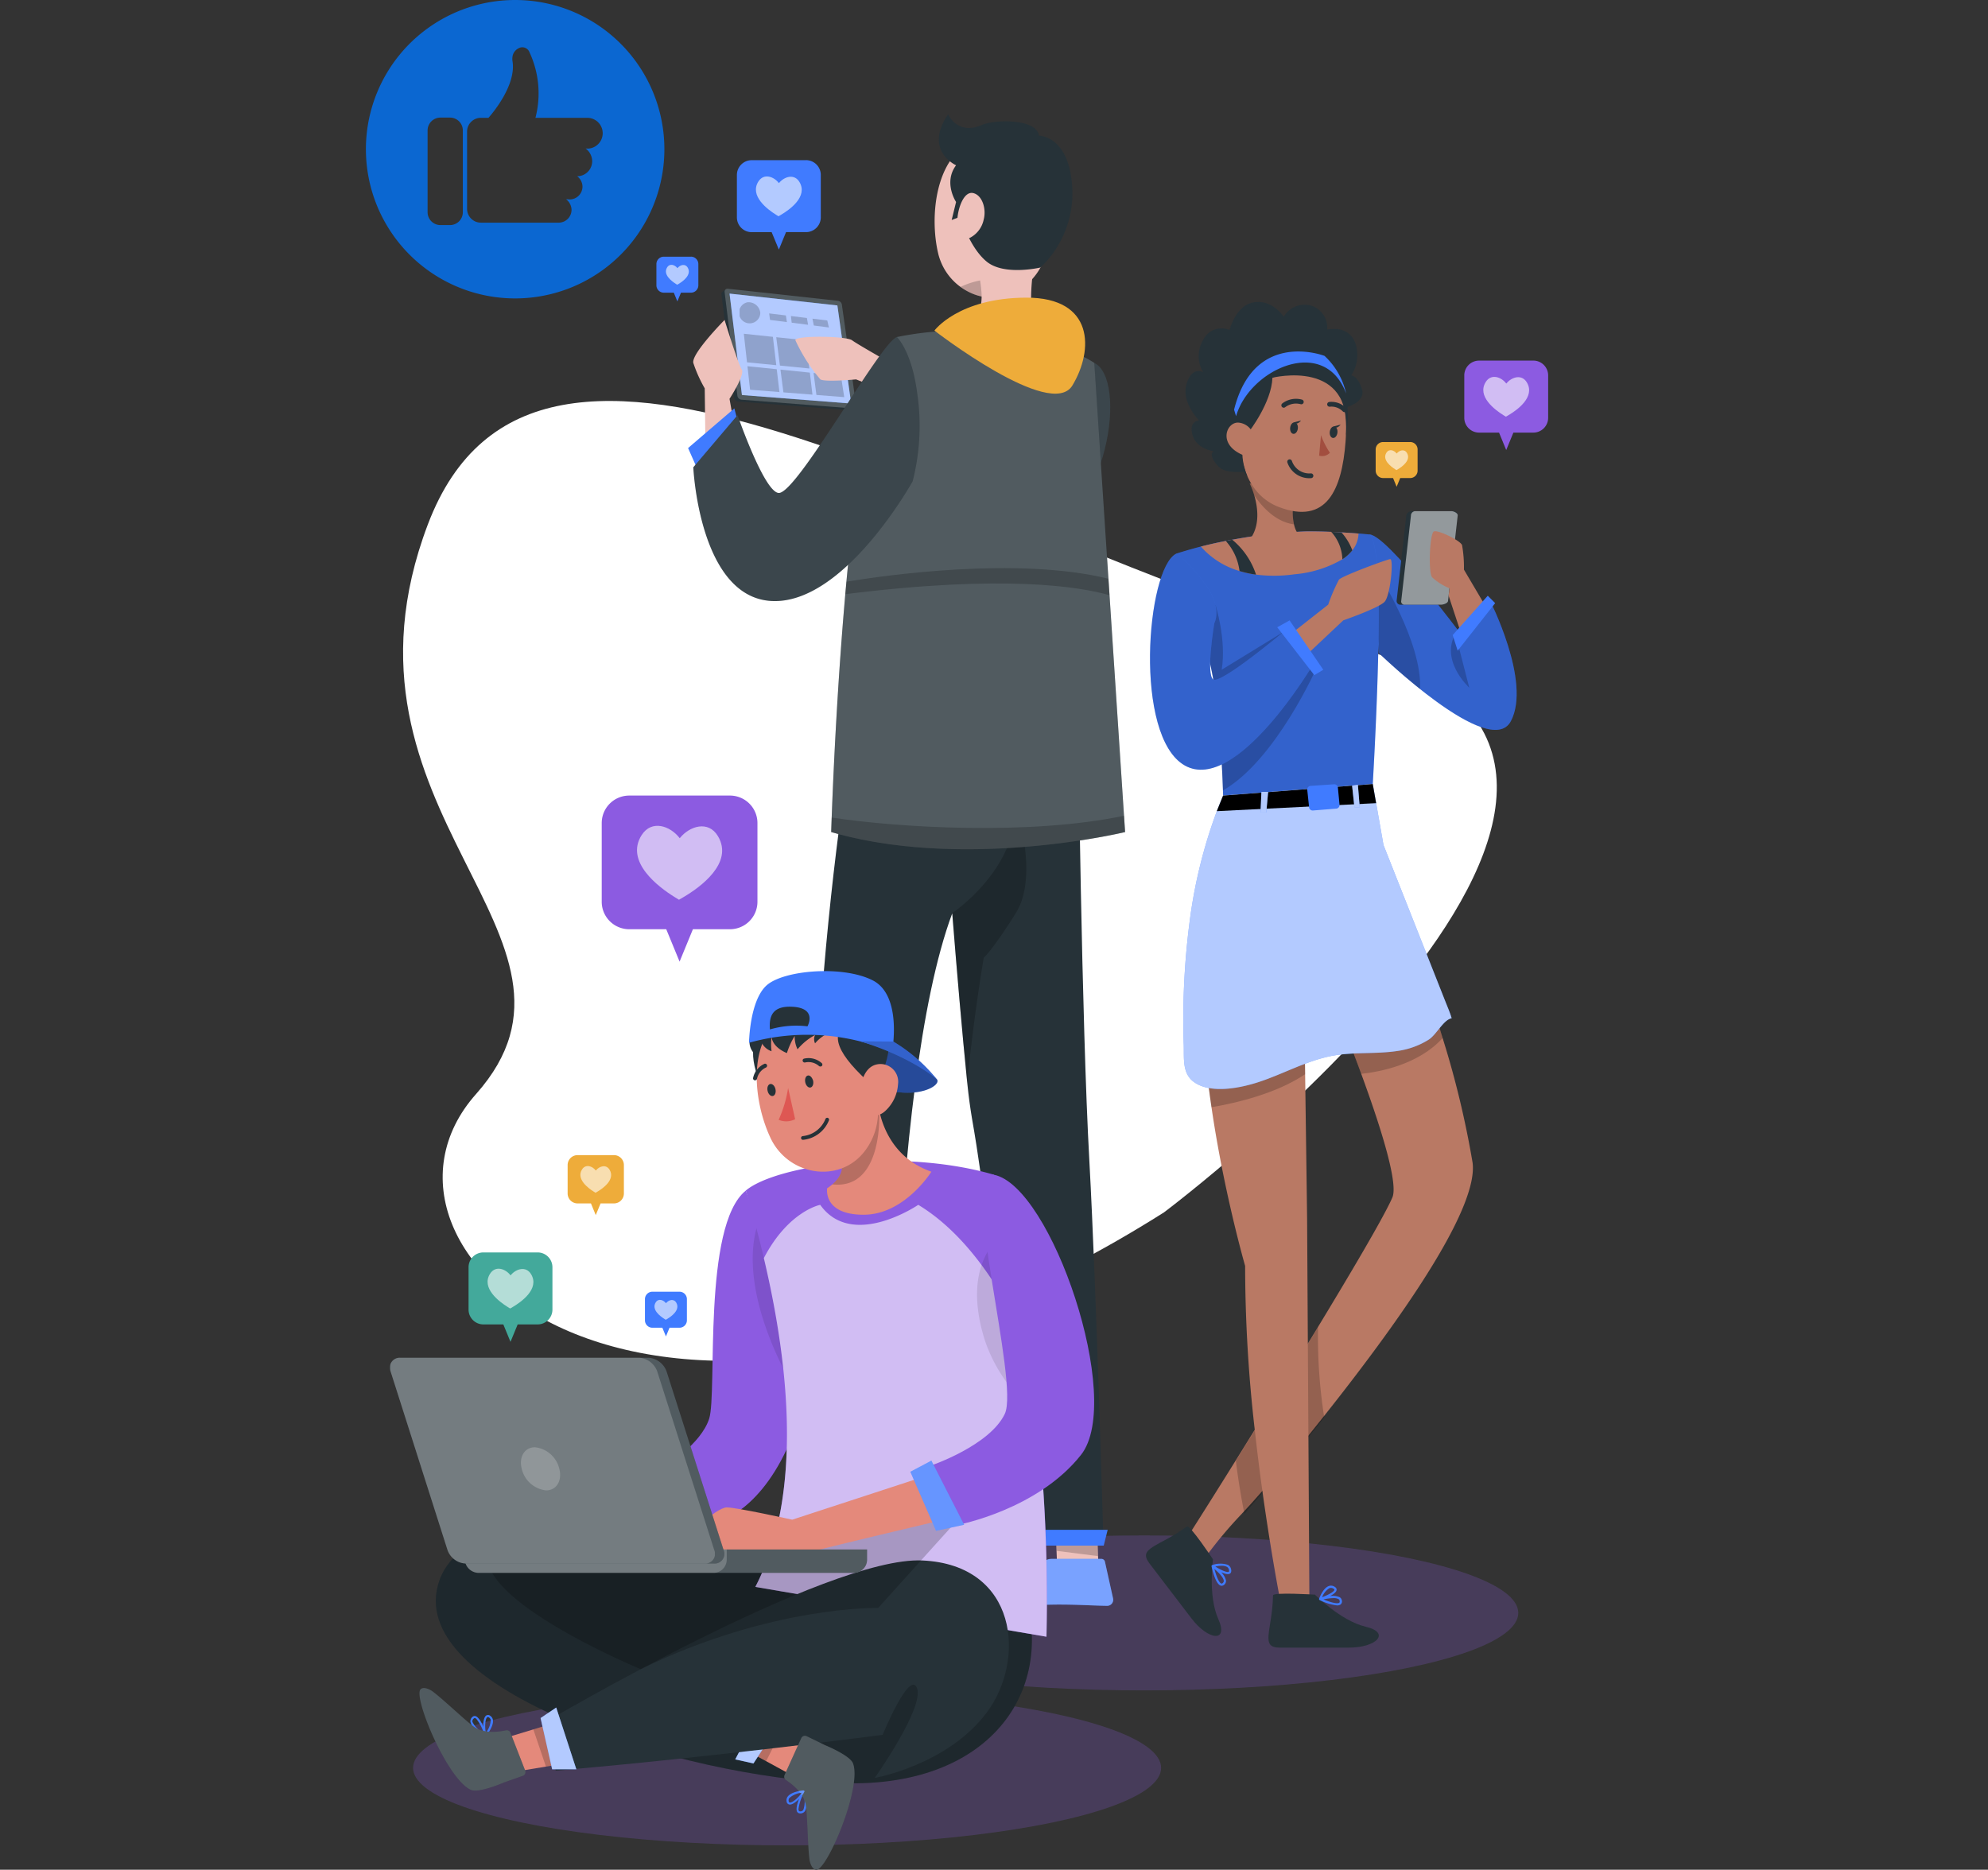 <svg xmlns="http://www.w3.org/2000/svg" xmlns:xlink="http://www.w3.org/1999/xlink" width="295" height="277.5" viewBox="0 0 295 277.5">
  <rect x="0" y="0" width="295" height="277.5" fill="#333333" stroke="none"/>
  <defs>
    <clipPath id="clip-path">
      <rect id="Rectángulo_52193" data-name="Rectángulo 52193" width="167.812" height="142.457" fill="#fff"/>
    </clipPath>
    <clipPath id="clip-path-2">
      <rect id="Rectángulo_58902" data-name="Rectángulo 58902" width="171.864" height="260.534" fill="none"/>
    </clipPath>
    <clipPath id="clip-path-4">
      <rect id="Rectángulo_58833" data-name="Rectángulo 58833" width="19.515" height="17.761" fill="none"/>
    </clipPath>
    <clipPath id="clip-path-5">
      <rect id="Rectángulo_58834" data-name="Rectángulo 58834" width="18.047" height="16.316" fill="none"/>
    </clipPath>
    <clipPath id="clip-path-6">
      <rect id="Rectángulo_58835" data-name="Rectángulo 58835" width="3.12" height="3.797" fill="none"/>
    </clipPath>
    <clipPath id="clip-path-7">
      <rect id="Rectángulo_58836" data-name="Rectángulo 58836" width="4.914" height="4.644" fill="none"/>
    </clipPath>
    <clipPath id="clip-path-8">
      <rect id="Rectángulo_58837" data-name="Rectángulo 58837" width="4.747" height="3.716" fill="none"/>
    </clipPath>
    <clipPath id="clip-path-9">
      <rect id="Rectángulo_58838" data-name="Rectángulo 58838" width="4.551" height="3.584" fill="none"/>
    </clipPath>
    <clipPath id="clip-path-10">
      <rect id="Rectángulo_58839" data-name="Rectángulo 58839" width="4.584" height="4.578" fill="none"/>
    </clipPath>
    <clipPath id="clip-path-11">
      <rect id="Rectángulo_58840" data-name="Rectángulo 58840" width="4.744" height="3.831" fill="none"/>
    </clipPath>
    <clipPath id="clip-path-12">
      <rect id="Rectángulo_58841" data-name="Rectángulo 58841" width="4.812" height="4.666" fill="none"/>
    </clipPath>
    <clipPath id="clip-path-13">
      <rect id="Rectángulo_58842" data-name="Rectángulo 58842" width="2.441" height="1.306" fill="none"/>
    </clipPath>
    <clipPath id="clip-path-14">
      <rect id="Rectángulo_58843" data-name="Rectángulo 58843" width="2.634" height="1.286" fill="none"/>
    </clipPath>
    <clipPath id="clip-path-15">
      <rect id="Rectángulo_58844" data-name="Rectángulo 58844" width="2.545" height="1.298" fill="none"/>
    </clipPath>
    <clipPath id="clip-path-16">
      <rect id="Rectángulo_58845" data-name="Rectángulo 58845" width="34.68" height="28.17" fill="none"/>
    </clipPath>
    <clipPath id="clip-path-17">
      <rect id="Rectángulo_58846" data-name="Rectángulo 58846" width="7.282" height="11.016" fill="none"/>
    </clipPath>
    <clipPath id="clip-path-18">
      <rect id="Rectángulo_58847" data-name="Rectángulo 58847" width="6.471" height="9.355" fill="none"/>
    </clipPath>
    <clipPath id="clip-path-19">
      <rect id="Rectángulo_58848" data-name="Rectángulo 58848" width="7.749" height="2.763" fill="none"/>
    </clipPath>
    <clipPath id="clip-path-20">
      <rect id="Rectángulo_58849" data-name="Rectángulo 58849" width="10.993" height="41.069" fill="none"/>
    </clipPath>
    <clipPath id="clip-path-21">
      <rect id="Rectángulo_58850" data-name="Rectángulo 58850" width="43.612" height="76.98" fill="none"/>
    </clipPath>
    <clipPath id="clip-path-22">
      <rect id="Rectángulo_58851" data-name="Rectángulo 58851" width="39.204" height="4.019" fill="none"/>
    </clipPath>
    <clipPath id="clip-path-23">
      <rect id="Rectángulo_58852" data-name="Rectángulo 58852" width="43.612" height="4.977" fill="none"/>
    </clipPath>
    <clipPath id="clip-path-24">
      <rect id="Rectángulo_58853" data-name="Rectángulo 58853" width="33.539" height="39.187" fill="none"/>
    </clipPath>
    <clipPath id="clip-path-25">
      <rect id="Rectángulo_58854" data-name="Rectángulo 58854" width="6.8" height="5.907" fill="none"/>
    </clipPath>
    <clipPath id="clip-path-26">
      <rect id="Rectángulo_58855" data-name="Rectángulo 58855" width="3.4" height="2.953" fill="none"/>
    </clipPath>
    <clipPath id="clip-path-27">
      <rect id="Rectángulo_58856" data-name="Rectángulo 58856" width="20.576" height="6.978" fill="none"/>
    </clipPath>
    <clipPath id="clip-path-28">
      <rect id="Rectángulo_58857" data-name="Rectángulo 58857" width="20.575" height="6.978" fill="none"/>
    </clipPath>
    <clipPath id="clip-path-30">
      <rect id="Rectángulo_58859" data-name="Rectángulo 58859" width="13.119" height="27.695" fill="none"/>
    </clipPath>
    <clipPath id="clip-path-31">
      <rect id="Rectángulo_58860" data-name="Rectángulo 58860" width="15.242" height="27.904" fill="none"/>
    </clipPath>
    <clipPath id="clip-path-32">
      <rect id="Rectángulo_58861" data-name="Rectángulo 58861" width="16.986" height="24.135" fill="none"/>
    </clipPath>
    <clipPath id="clip-path-33">
      <rect id="Rectángulo_58862" data-name="Rectángulo 58862" width="21.82" height="29" fill="none"/>
    </clipPath>
    <clipPath id="clip-path-34">
      <rect id="Rectángulo_58863" data-name="Rectángulo 58863" width="6.419" height="17.034" fill="none"/>
    </clipPath>
    <clipPath id="clip-path-35">
      <rect id="Rectángulo_58864" data-name="Rectángulo 58864" width="2.723" height="8.532" fill="none"/>
    </clipPath>
    <clipPath id="clip-path-36">
      <rect id="Rectángulo_58865" data-name="Rectángulo 58865" width="30.058" height="39.205" fill="none"/>
    </clipPath>
    <clipPath id="clip-path-37">
      <rect id="Rectángulo_58866" data-name="Rectángulo 58866" width="6.643" height="6.094" fill="none"/>
    </clipPath>
    <clipPath id="clip-path-38">
      <rect id="Rectángulo_58867" data-name="Rectángulo 58867" width="8.384" height="13.882" fill="none"/>
    </clipPath>
    <clipPath id="clip-path-39">
      <rect id="Rectángulo_58868" data-name="Rectángulo 58868" width="2.248" height="2.248" fill="none"/>
    </clipPath>
    <clipPath id="clip-path-40">
      <rect id="Rectángulo_58869" data-name="Rectángulo 58869" width="17.548" height="27.564" fill="none"/>
    </clipPath>
    <clipPath id="clip-path-41">
      <rect id="Rectángulo_58870" data-name="Rectángulo 58870" width="24.296" height="32.068" fill="none"/>
    </clipPath>
    <clipPath id="clip-path-42">
      <rect id="Rectángulo_58871" data-name="Rectángulo 58871" width="39.804" height="45.263" fill="none"/>
    </clipPath>
    <clipPath id="clip-path-43">
      <rect id="Rectángulo_58872" data-name="Rectángulo 58872" width="23.645" height="4.027" fill="none"/>
    </clipPath>
    <clipPath id="clip-path-44">
      <rect id="Rectángulo_58873" data-name="Rectángulo 58873" width="1.133" height="3.055" fill="none"/>
    </clipPath>
    <clipPath id="clip-path-45">
      <rect id="Rectángulo_58874" data-name="Rectángulo 58874" width="1.134" height="3.329" fill="none"/>
    </clipPath>
    <clipPath id="clip-path-48">
      <rect id="Rectángulo_58875-2" data-name="Rectángulo 58875" width="12.633" height="10.974" fill="none"/>
    </clipPath>
    <clipPath id="clip-path-50">
      <rect id="Rectángulo_58878" data-name="Rectángulo 58878" width="6.151" height="24.419" fill="none"/>
    </clipPath>
    <clipPath id="clip-path-51">
      <rect id="Rectángulo_58879" data-name="Rectángulo 58879" width="88.462" height="38.376" fill="none"/>
    </clipPath>
    <clipPath id="clip-path-52">
      <rect id="Rectángulo_58880" data-name="Rectángulo 58880" width="43.287" height="64.102" fill="none"/>
    </clipPath>
    <clipPath id="clip-path-53">
      <rect id="Rectángulo_58881" data-name="Rectángulo 58881" width="8.787" height="26.987" fill="none"/>
    </clipPath>
    <clipPath id="clip-path-54">
      <rect id="Rectángulo_58882" data-name="Rectángulo 58882" width="12.431" height="11.236" fill="none"/>
    </clipPath>
    <clipPath id="clip-path-55">
      <rect id="Rectángulo_58883" data-name="Rectángulo 58883" width="7.003" height="9.181" fill="none"/>
    </clipPath>
    <clipPath id="clip-path-56">
      <rect id="Rectángulo_58884" data-name="Rectángulo 58884" width="11.936" height="8.775" fill="none"/>
    </clipPath>
    <clipPath id="clip-path-57">
      <rect id="Rectángulo_58885" data-name="Rectángulo 58885" width="5.307" height="9.167" fill="none"/>
    </clipPath>
    <clipPath id="clip-path-58">
      <rect id="Rectángulo_58886" data-name="Rectángulo 58886" width="7.733" height="10.389" fill="none"/>
    </clipPath>
    <clipPath id="clip-path-59">
      <rect id="Rectángulo_58887" data-name="Rectángulo 58887" width="15.897" height="8.877" fill="none"/>
    </clipPath>
    <clipPath id="clip-path-60">
      <rect id="Rectángulo_58888" data-name="Rectángulo 58888" width="11.334" height="5.59" fill="none"/>
    </clipPath>
    <clipPath id="clip-path-61">
      <rect id="Rectángulo_58889" data-name="Rectángulo 58889" width="72.328" height="25.05" fill="none"/>
    </clipPath>
    <clipPath id="clip-path-62">
      <rect id="Rectángulo_58890" data-name="Rectángulo 58890" width="7.982" height="10.412" fill="none"/>
    </clipPath>
    <clipPath id="clip-path-63">
      <rect id="Rectángulo_58891" data-name="Rectángulo 58891" width="59.694" height="3.471" fill="none"/>
    </clipPath>
    <clipPath id="clip-path-64">
      <rect id="Rectángulo_58892" data-name="Rectángulo 58892" width="38.871" height="3.471" fill="none"/>
    </clipPath>
    <clipPath id="clip-path-65">
      <rect id="Rectángulo_58893" data-name="Rectángulo 58893" width="49.605" height="30.541" fill="none"/>
    </clipPath>
    <clipPath id="clip-path-66">
      <rect id="Rectángulo_58894" data-name="Rectángulo 58894" width="48.216" height="30.541" fill="none"/>
    </clipPath>
    <clipPath id="clip-path-67">
      <rect id="Rectángulo_58895" data-name="Rectángulo 58895" width="5.814" height="6.398" fill="none"/>
    </clipPath>
    <clipPath id="clip-path-68">
      <rect id="Rectángulo_58896" data-name="Rectángulo 58896" width="6.8" height="5.906" fill="none"/>
    </clipPath>
    <clipPath id="clip-path-70">
      <rect id="Rectángulo_58898" data-name="Rectángulo 58898" width="4.564" height="3.965" fill="none"/>
    </clipPath>
    <clipPath id="clip-path-71">
      <rect id="Rectángulo_58899" data-name="Rectángulo 58899" width="10.435" height="19.884" fill="none"/>
    </clipPath>
    <clipPath id="clip-path-72">
      <rect id="Rectángulo_58900" data-name="Rectángulo 58900" width="15.726" height="15.216" fill="none"/>
    </clipPath>
    <clipPath id="clip-path-73">
      <rect id="Rectángulo_58903" data-name="Rectángulo 58903" width="44.289" height="44.289" fill="#0b67d1"/>
    </clipPath>
  </defs>
  <g id="Grupo_181328" data-name="Grupo 181328" transform="translate(-1125 -7867.5)">
    <g id="Grupo_181327" data-name="Grupo 181327" transform="translate(54.298)">
      <ellipse id="Elipse_6342" data-name="Elipse 6342" cx="55.5" cy="11.5" rx="55.5" ry="11.5" transform="translate(1185 8095.38)" fill="#8c5be1" opacity="0.23"/>
      <ellipse id="Elipse_6343" data-name="Elipse 6343" cx="55.5" cy="11.5" rx="55.5" ry="11.5" transform="translate(1132 8118.38)" fill="#8c5be1" opacity="0.23"/>
      <g id="Grupo_181322" data-name="Grupo 181322" transform="translate(1125 7927.011)">
        <g id="Grupo_168636" data-name="Grupo 168636" transform="translate(0 0)" clip-path="url(#clip-path)">
          <path id="Trazado_211592" data-name="Trazado 211592" d="M125.638,120.42s88.435-66.326,28.611-83.883S32.651-24.586,16.395,18.331s27.961,61.124,7.153,84.533,26.01,65.675,102.09,17.557" transform="translate(-7.207 0)" fill="#fff"/>
        </g>
      </g>
      <g id="Grupo_181326" data-name="Grupo 181326">
        <g id="Grupo_181320" data-name="Grupo 181320" transform="translate(1128.566 7884.466)" clip-path="url(#clip-path-2)">
          <g id="Grupo_181192" data-name="Grupo 181192">
            <g id="Grupo_181191" data-name="Grupo 181191" clip-path="url(#clip-path-2)">
              <path id="Trazado_230081" data-name="Trazado 230081" d="M88.731,39.662a.676.676,0,0,0-.6-.578L71.813,37.295c-.205-.022-.995.482-.96.761l1.9,15.391a.677.677,0,0,0,.619.591L89.9,55.327c.2.015.984-.494.945-.77Z" transform="translate(-21.672 -11.407)" fill="#263238"/>
              <g id="Grupo_181118" data-name="Grupo 181118" transform="translate(49.658 25.884)" opacity="0.2" style="isolation: isolate">
                <g id="Grupo_181117" data-name="Grupo 181117">
                  <g id="Grupo_181116" data-name="Grupo 181116" clip-path="url(#clip-path-4)">
                    <path id="Trazado_230082" data-name="Trazado 230082" d="M72.023,37.294l16.322,1.789a.676.676,0,0,1,.6.578l2.11,14.9a.436.436,0,0,1-.465.495L74.06,53.762a.675.675,0,0,1-.618-.591l-1.9-15.391a.436.436,0,0,1,.48-.486" transform="translate(-71.54 -37.291)" fill="#fff"/>
                  </g>
                </g>
              </g>
              <path id="Trazado_230083" data-name="Trazado 230083" d="M74.437,53.39,72.6,38.337l16,1.756,2.05,14.56Z" transform="translate(-22.205 -11.727)" fill="#407bff"/>
              <g id="Grupo_181121" data-name="Grupo 181121" transform="translate(50.39 26.611)" opacity="0.6" style="isolation: isolate">
                <g id="Grupo_181120" data-name="Grupo 181120">
                  <g id="Grupo_181119" data-name="Grupo 181119" clip-path="url(#clip-path-5)">
                    <path id="Trazado_230084" data-name="Trazado 230084" d="M74.437,53.39,72.6,38.337l16,1.756,2.05,14.56Z" transform="translate(-72.595 -38.338)" fill="#fff"/>
                  </g>
                </g>
              </g>
              <g id="Grupo_181124" data-name="Grupo 181124" transform="translate(51.882 27.869)" opacity="0.2" style="isolation: isolate">
                <g id="Grupo_181123" data-name="Grupo 181123">
                  <g id="Grupo_181122" data-name="Grupo 181122" clip-path="url(#clip-path-6)">
                    <path id="Trazado_230085" data-name="Trazado 230085" d="M77.82,41.752a1.58,1.58,0,1,1-1.882-1.578,1.757,1.757,0,0,1,1.882,1.578" transform="translate(-74.745 -40.15)"/>
                  </g>
                </g>
              </g>
              <g id="Grupo_181127" data-name="Grupo 181127" transform="translate(57.323 33.078)" opacity="0.2" style="isolation: isolate">
                <g id="Grupo_181126" data-name="Grupo 181126">
                  <g id="Grupo_181125" data-name="Grupo 181125" clip-path="url(#clip-path-7)">
                    <path id="Trazado_230086" data-name="Trazado 230086" d="M83.132,51.866,87.5,52.3l-.493-4.178-4.422-.466Z" transform="translate(-82.584 -47.654)"/>
                  </g>
                </g>
              </g>
              <g id="Grupo_181130" data-name="Grupo 181130" transform="translate(57.949 37.889)" opacity="0.2" style="isolation: isolate">
                <g id="Grupo_181129" data-name="Grupo 181129">
                  <g id="Grupo_181128" data-name="Grupo 181128" clip-path="url(#clip-path-8)">
                    <path id="Trazado_230087" data-name="Trazado 230087" d="M87.846,55.031l-4.361-.446.439,3.377,4.308.339Z" transform="translate(-83.485 -54.585)"/>
                  </g>
                </g>
              </g>
              <g id="Grupo_181133" data-name="Grupo 181133" transform="translate(62.862 38.39)" opacity="0.2" style="isolation: isolate">
                <g id="Grupo_181132" data-name="Grupo 181132">
                  <g id="Grupo_181131" data-name="Grupo 181131" clip-path="url(#clip-path-9)">
                    <path id="Trazado_230088" data-name="Trazado 230088" d="M90.563,55.308l.424,3.26,4.127.325-.492-3.169Z" transform="translate(-90.563 -55.308)"/>
                  </g>
                </g>
              </g>
              <g id="Grupo_181136" data-name="Grupo 181136" transform="translate(62.238 33.596)" opacity="0.2" style="isolation: isolate">
                <g id="Grupo_181135" data-name="Grupo 181135">
                  <g id="Grupo_181134" data-name="Grupo 181134" clip-path="url(#clip-path-10)">
                    <path id="Trazado_230089" data-name="Trazado 230089" d="M90.208,52.58l4.041.4L93.6,48.816,89.664,48.4Z" transform="translate(-89.665 -48.401)"/>
                  </g>
                </g>
              </g>
              <g id="Grupo_181139" data-name="Grupo 181139" transform="translate(53.053 37.388)" opacity="0.2" style="isolation: isolate">
                <g id="Grupo_181138" data-name="Grupo 181138">
                  <g id="Grupo_181137" data-name="Grupo 181137" clip-path="url(#clip-path-11)">
                    <path id="Trazado_230090" data-name="Trazado 230090" d="M80.776,54.308l-4.345-.444.389,3.489,4.355.342Z" transform="translate(-76.432 -53.864)"/>
                  </g>
                </g>
              </g>
              <g id="Grupo_181142" data-name="Grupo 181142" transform="translate(52.515 32.57)" opacity="0.2" style="isolation: isolate">
                <g id="Grupo_181141" data-name="Grupo 181141">
                  <g id="Grupo_181140" data-name="Grupo 181140" clip-path="url(#clip-path-12)">
                    <path id="Trazado_230091" data-name="Trazado 230091" d="M80.469,51.589l-.5-4.211-4.315-.455.473,4.237Z" transform="translate(-75.657 -46.923)"/>
                  </g>
                </g>
              </g>
              <g id="Grupo_181145" data-name="Grupo 181145" transform="translate(62.696 30.325)" opacity="0.2" style="isolation: isolate">
                <g id="Grupo_181144" data-name="Grupo 181144">
                  <g id="Grupo_181143" data-name="Grupo 181143" clip-path="url(#clip-path-13)">
                    <path id="Trazado_230092" data-name="Trazado 230092" d="M90.527,44.709,92.765,45l-.242-1.041-2.2-.266Z" transform="translate(-90.324 -43.689)"/>
                  </g>
                </g>
              </g>
              <g id="Grupo_181148" data-name="Grupo 181148" transform="translate(56.268 29.549)" opacity="0.2" style="isolation: isolate">
                <g id="Grupo_181147" data-name="Grupo 181147">
                  <g id="Grupo_181146" data-name="Grupo 181146" clip-path="url(#clip-path-14)">
                    <path id="Trazado_230093" data-name="Trazado 230093" d="M83.549,42.871l-2.485-.3.137.968,2.5.319Z" transform="translate(-81.064 -42.571)"/>
                  </g>
                </g>
              </g>
              <g id="Grupo_181151" data-name="Grupo 181151" transform="translate(59.501 29.939)" opacity="0.2" style="isolation: isolate">
                <g id="Grupo_181150" data-name="Grupo 181150">
                  <g id="Grupo_181149" data-name="Grupo 181149" clip-path="url(#clip-path-15)">
                    <path id="Trazado_230094" data-name="Trazado 230094" d="M85.836,44.12l2.432.31-.179-1.011-2.366-.286Z" transform="translate(-85.722 -43.133)"/>
                  </g>
                </g>
              </g>
              <path id="Trazado_230095" data-name="Trazado 230095" d="M101.736,51.985s-5.785-3.252-6.647-3.9-8.548-.743-8.411,0a25.157,25.157,0,0,0,3.707,5.806c.686.43,5.3,0,5.3,0l5.272,2.118Z" transform="translate(-26.513 -14.548)" fill="#eec1bb"/>
              <path id="Trazado_230096" data-name="Trazado 230096" d="M136.335,53.066c4.924,2.363,2.332,22.594-9.2,27.22s-23.107-13.61-23.107-13.61l3.611-9.409S118.209,66,122.328,63.99s10.3-12.7,14.007-10.925" transform="translate(-31.819 -16.171)" fill="#263238"/>
              <g id="Grupo_181154" data-name="Grupo 181154" transform="translate(72.207 36.696)" opacity="0.1" style="isolation: isolate">
                <g id="Grupo_181153" data-name="Grupo 181153">
                  <g id="Grupo_181152" data-name="Grupo 181152" clip-path="url(#clip-path-16)">
                    <path id="Trazado_230097" data-name="Trazado 230097" d="M136.335,53.066c4.924,2.363,2.332,22.594-9.2,27.22s-23.107-13.61-23.107-13.61l3.611-9.409S118.209,66,122.328,63.99s10.3-12.7,14.007-10.925" transform="translate(-104.027 -52.867)" fill="#fff"/>
                  </g>
                </g>
              </g>
              <path id="Trazado_230098" data-name="Trazado 230098" d="M102.653,304.548l-6.323.663-.319-3.664-.866-9.971,6.323-.671.959,11.016Z" transform="translate(-29.103 -88.982)" fill="#eec1bb"/>
              <path id="Trazado_230099" data-name="Trazado 230099" d="M148.5,303.219h-6.128l-.055-1.388-.008-.171L142,292.772l-.008-.179-.125-3.407H148Z" transform="translate(-43.395 -88.456)" fill="#eec1bb"/>
              <g id="Grupo_181157" data-name="Grupo 181157" transform="translate(66.043 201.923)" opacity="0.2" style="isolation: isolate">
                <g id="Grupo_181156" data-name="Grupo 181156">
                  <g id="Grupo_181155" data-name="Grupo 181155" clip-path="url(#clip-path-17)">
                    <path id="Trazado_230100" data-name="Trazado 230100" d="M101.468,290.9l.959,11.016-6.416-.374-.866-9.971Z" transform="translate(-95.146 -290.905)"/>
                  </g>
                </g>
              </g>
              <g id="Grupo_181160" data-name="Grupo 181160" transform="translate(98.598 204.628)" opacity="0.2" style="isolation: isolate">
                <g id="Grupo_181159" data-name="Grupo 181159">
                  <g id="Grupo_181158" data-name="Grupo 181158" clip-path="url(#clip-path-18)">
                    <path id="Trazado_230101" data-name="Trazado 230101" d="M148.519,304.157h-.008l-6.135-.78h-.008l-.319-8.576h.008l6.143.491.312,8.6Z" transform="translate(-142.048 -294.802)"/>
                  </g>
                </g>
              </g>
              <path id="Trazado_230102" data-name="Trazado 230102" d="M136.36,308.871h7.445a.538.538,0,0,1,.523.421l1.208,5.457a.9.9,0,0,1-.9,1.092c-2.409-.039-4.163-.187-7.188-.187-1.863,0-7.484.2-10.056.2s-2.908-2.541-1.855-2.775c4.724-1.029,8.279-2.456,9.791-3.812a1.482,1.482,0,0,1,1.029-.39" transform="translate(-38.229 -94.477)" fill="#407bff"/>
              <path id="Trazado_230103" data-name="Trazado 230103" d="M90.872,308.591h7.445a.539.539,0,0,1,.523.421l1.208,5.457a.9.9,0,0,1-.9,1.091c-2.409-.039-4.163-.187-7.188-.187-1.863,0-7.484.2-10.056.2s-2.908-2.541-1.855-2.775c4.724-1.029,8.279-2.456,9.792-3.812a1.479,1.479,0,0,1,1.029-.39" transform="translate(-24.315 -94.392)" fill="#407bff"/>
              <path id="Trazado_230104" data-name="Trazado 230104" d="M93.091,250.082h8.989s-.733-66.927,8.989-93.059c.686,8.638,1.458,17.6,2.214,25.07.475,4.624.943,6.407,1.388,9.432,2.83,19.49,9.971,59.338,9.971,59.338h8.879s-1.052-37.837-2.1-56.992c-1.162-20.792-1.661-64.308-1.708-68.206H97.183c-3.1,16.372-11.031,71.406-4.093,124.419" transform="translate(-27.629 -38.438)" fill="#263238"/>
              <path id="Trazado_230105" data-name="Trazado 230105" d="M116.983,22.105a8.68,8.68,0,0,0,.264.867,8.611,8.611,0,0,0,4.142,4.726,7.72,7.72,0,0,0,6.639.294,7.8,7.8,0,0,0,2.535-1.753c3.071-3.1,2.989-6.681,3.335-12.743A8.312,8.312,0,0,0,122.429,5.2c-5.945,2.425-6.76,11.444-5.446,16.9" transform="translate(-35.617 -1.397)" fill="#eec1bb"/>
              <g id="Grupo_181163" data-name="Grupo 181163" transform="translate(84.662 24.446)" opacity="0.2" style="isolation: isolate">
                <g id="Grupo_181162" data-name="Grupo 181162">
                  <g id="Grupo_181161" data-name="Grupo 181161" clip-path="url(#clip-path-19)">
                    <path id="Trazado_230106" data-name="Trazado 230106" d="M121.97,36.388a8.421,8.421,0,0,0,1.11.686,7.72,7.72,0,0,0,6.639.294,9.087,9.087,0,0,0-1.083-2.057,11.973,11.973,0,0,0-6.666,1.078" transform="translate(-121.97 -35.218)"/>
                  </g>
                </g>
              </g>
              <path id="Trazado_230107" data-name="Trazado 230107" d="M133.357,41.286C130.371,44,123.055,43,123.055,43s-4.565-1.249-3.607-2.677c2.69-.444,3.991-1.7,4.53-3.306a7.824,7.824,0,0,0,.272-3.071,16.312,16.312,0,0,0-.226-1.716l9.043-6.7c-1.185,4.419-2.636,12.551.289,15.755" transform="translate(-36.496 -7.809)" fill="#eec1bb"/>
              <path id="Trazado_230108" data-name="Trazado 230108" d="M120.556,15.189l-1.307.495.653-2.673s-1.916-2.879,0-5.449c0,0-4.849-2.162-1.188-7.562,0,0,1.378,3.17,5.02,1.581,1.977-.862,8.16-.929,8.468,1.589,0,0,4.454-.028,4.935,7.579a15.177,15.177,0,0,1-4.717,11.988s-5.378,1.274-7.989-.885-3.875-6.663-3.875-6.663" transform="translate(-35.894)" fill="#263238"/>
              <path id="Trazado_230109" data-name="Trazado 230109" d="M125.21,20.763a3.932,3.932,0,0,1-2.017,2.693c-1.235.523-2.046-1.215-1.867-3.038.169-1.615,1.005-3.888,2.327-3.589s1.988,2.3,1.558,3.934" transform="translate(-37.104 -5.139)" fill="#eec1bb"/>
              <g id="Grupo_181166" data-name="Grupo 181166" transform="translate(83.44 102.568)" opacity="0.2" style="isolation: isolate">
                <g id="Grupo_181165" data-name="Grupo 181165">
                  <g id="Grupo_181164" data-name="Grupo 181164" clip-path="url(#clip-path-20)">
                    <path id="Trazado_230110" data-name="Trazado 230110" d="M120.209,163.748c.686,8.638,1.458,17.619,2.214,25.088,1.107-10.782,2.463-18.468,2.463-18.468s1.271-1.045,4.763-6.619,0-15.982,0-15.982c.109,9.667-9.441,15.982-9.441,15.982" transform="translate(-120.209 -147.767)"/>
                  </g>
                </g>
              </g>
              <path id="Trazado_230111" data-name="Trazado 230111" d="M92.857,301.26l.439,2.534h10.622v-2.339Z" transform="translate(-28.403 -92.149)" fill="#407bff"/>
              <path id="Trazado_230112" data-name="Trazado 230112" d="M138.294,302.664l1.02,2.339h8.906l.585-2.339Z" transform="translate(-42.301 -92.579)" fill="#407bff"/>
              <path id="Trazado_230113" data-name="Trazado 230113" d="M104.078,47.2a46.361,46.361,0,0,1,16.948-.33c8.863,1.6,12.341,4.169,12.341,4.169l4.576,69.627s-23.7,5.747-43.61,0c0,0,1.89-64.528,9.744-73.466" transform="translate(-28.855 -14.144)" fill="#263238"/>
              <g id="Grupo_181169" data-name="Grupo 181169" transform="translate(65.478 32.096)" opacity="0.2" style="isolation: isolate">
                <g id="Grupo_181168" data-name="Grupo 181168">
                  <g id="Grupo_181167" data-name="Grupo 181167" clip-path="url(#clip-path-21)">
                    <path id="Trazado_230114" data-name="Trazado 230114" d="M137.945,120.666s-23.7,5.747-43.612,0c0,0,.021-.77.076-2.152.187-5.185.77-18.977,2.02-33.151l.167-1.853c1.478-16.076,3.845-32.166,7.483-36.309a46.4,46.4,0,0,1,16.95-.326c8.865,1.6,12.341,4.165,12.341,4.165l2.1,32.034.16,2.443,2.151,32.728Z" transform="translate(-94.333 -46.24)" fill="#fff"/>
                  </g>
                </g>
              </g>
              <g id="Grupo_181172" data-name="Grupo 181172" transform="translate(67.574 67.353)" opacity="0.2" style="isolation: isolate">
                <g id="Grupo_181171" data-name="Grupo 181171">
                  <g id="Grupo_181170" data-name="Grupo 181170" clip-path="url(#clip-path-22)">
                    <path id="Trazado_230115" data-name="Trazado 230115" d="M136.557,101.052c-4.352-1.249-15.521-3.124-39.2-.153l.166-1.853c5.588-.923,25.315-3.769,38.878-.437Z" transform="translate(-97.353 -97.033)"/>
                  </g>
                </g>
              </g>
              <g id="Grupo_181175" data-name="Grupo 181175" transform="translate(65.478 104.099)" opacity="0.2" style="isolation: isolate">
                <g id="Grupo_181174" data-name="Grupo 181174">
                  <g id="Grupo_181173" data-name="Grupo 181173" clip-path="url(#clip-path-23)">
                    <path id="Trazado_230116" data-name="Trazado 230116" d="M137.945,152.4s-23.7,5.747-43.612,0c0,0,.021-.77.076-2.152,9.947,1.5,29.368,2.672,43.375-.271Z" transform="translate(-94.333 -149.973)"/>
                  </g>
                </g>
              </g>
              <path id="Trazado_230117" data-name="Trazado 230117" d="M116.4,44.086s3.555-4.863,13.636-4.887,10.01,7.778,6.841,13.03S116.4,44.086,116.4,44.086" transform="translate(-35.605 -11.99)" fill="#eeac3a"/>
              <path id="Trazado_230118" data-name="Trazado 230118" d="M71.21,61.267l-.989-5.594s2.345-3.582,1.813-4.366-2.545-7.342-2.545-7.342-4.961,5.018-4.641,6.381a20.228,20.228,0,0,0,1.694,3.773L66.68,65.4Z" transform="translate(-19.831 -13.448)" fill="#eec1bb"/>
              <path id="Trazado_230119" data-name="Trazado 230119" d="M71.7,67.052l-1.1-4.174-6.866,5.888,2.609,5.887Z" transform="translate(-19.495 -19.233)" fill="#407bff"/>
              <path id="Trazado_230120" data-name="Trazado 230120" d="M95.061,47.623c-2.381.719-14.771,23.142-17.506,23.142-2.138,0-6.137-11.547-6.137-11.547l-6.564,7.738S65.723,86.272,76.5,86.8s20.9-17.77,20.9-17.77a33.106,33.106,0,0,0,.666-13.145c-.812-6.213-3-8.261-3-8.261" transform="translate(-19.838 -14.567)" fill="#263238"/>
              <g id="Grupo_181178" data-name="Grupo 181178" transform="translate(45.017 33.056)" opacity="0.1" style="isolation: isolate">
                <g id="Grupo_181177" data-name="Grupo 181177">
                  <g id="Grupo_181176" data-name="Grupo 181176" clip-path="url(#clip-path-24)">
                    <path id="Trazado_230121" data-name="Trazado 230121" d="M95.061,47.623c-2.381.719-14.771,23.142-17.506,23.142-2.138,0-6.137-11.547-6.137-11.547l-6.564,7.738S65.723,86.272,76.5,86.8s20.9-17.77,20.9-17.77a33.106,33.106,0,0,0,.666-13.145c-.812-6.213-3-8.261-3-8.261" transform="translate(-64.855 -47.623)" fill="#fff"/>
                  </g>
                </g>
              </g>
              <path id="Trazado_230122" data-name="Trazado 230122" d="M84.418,9.806H76.373a2.2,2.2,0,0,0-2.2,2.2v6.285a2.2,2.2,0,0,0,2.2,2.2h2.958L80.4,23.073l1.065-2.588h2.958a2.2,2.2,0,0,0,2.2-2.2V12a2.2,2.2,0,0,0-2.2-2.2" transform="translate(-22.689 -2.999)" fill="#407bff"/>
              <g id="Grupo_181181" data-name="Grupo 181181" transform="translate(54.307 9.223)" opacity="0.6" style="isolation: isolate">
                <g id="Grupo_181180" data-name="Grupo 181180">
                  <g id="Grupo_181179" data-name="Grupo 181179" clip-path="url(#clip-path-25)">
                    <path id="Trazado_230123" data-name="Trazado 230123" d="M78.605,14.036c.8-1.261,2.286-.754,3.045.242.784-.977,2.284-1.447,3.051-.167,1.292,2.157-1.449,4.107-2.742,4.868-.146.087-.268.16-.369.216-.1-.058-.219-.133-.364-.225-1.274-.792-3.966-2.809-2.622-4.934" transform="translate(-78.239 -13.288)" fill="#fff"/>
                  </g>
                </g>
              </g>
              <path id="Trazado_230124" data-name="Trazado 230124" d="M62.09,30.44H58.067a1.1,1.1,0,0,0-1.1,1.1v3.143a1.1,1.1,0,0,0,1.1,1.1h1.479l.532,1.295.533-1.295H62.09a1.1,1.1,0,0,0,1.1-1.1V31.538a1.1,1.1,0,0,0-1.1-1.1" transform="translate(-17.426 -9.311)" fill="#407bff"/>
              <g id="Grupo_181184" data-name="Grupo 181184" transform="translate(40.953 22.337)" opacity="0.6" style="isolation: isolate">
                <g id="Grupo_181183" data-name="Grupo 181183">
                  <g id="Grupo_181182" data-name="Grupo 181182" clip-path="url(#clip-path-26)">
                    <path id="Trazado_230125" data-name="Trazado 230125" d="M59.183,32.555c.4-.63,1.143-.377,1.523.121.391-.489,1.142-.723,1.525-.083.646,1.079-.725,2.054-1.371,2.434-.074.044-.134.08-.185.108q-.074-.044-.181-.112c-.637-.4-1.984-1.4-1.311-2.467" transform="translate(-59 -32.181)" fill="#fff"/>
                  </g>
                </g>
              </g>
              <g id="Grupo_181187" data-name="Grupo 181187" transform="translate(86.751 214.394)" opacity="0.3" style="isolation: isolate">
                <g id="Grupo_181186" data-name="Grupo 181186">
                  <g id="Grupo_181185" data-name="Grupo 181185" clip-path="url(#clip-path-27)">
                    <path id="Trazado_230126" data-name="Trazado 230126" d="M136.36,308.871h7.445a.538.538,0,0,1,.523.421l1.208,5.457a.9.9,0,0,1-.9,1.092c-2.409-.039-4.163-.187-7.188-.187-1.863,0-7.484.2-10.056.2s-2.908-2.541-1.855-2.775c4.724-1.029,8.279-2.456,9.791-3.812a1.482,1.482,0,0,1,1.029-.39" transform="translate(-124.98 -308.871)" fill="#fff"/>
                  </g>
                </g>
              </g>
              <g id="Grupo_181190" data-name="Grupo 181190" transform="translate(55.178 214.199)" opacity="0.3" style="isolation: isolate">
                <g id="Grupo_181189" data-name="Grupo 181189">
                  <g id="Grupo_181188" data-name="Grupo 181188" clip-path="url(#clip-path-28)">
                    <path id="Trazado_230127" data-name="Trazado 230127" d="M90.872,308.591h7.445a.539.539,0,0,1,.523.421l1.208,5.457a.9.9,0,0,1-.9,1.091c-2.409-.039-4.163-.187-7.188-.187-1.863,0-7.484.2-10.056.2s-2.908-2.541-1.855-2.775c4.724-1.029,8.279-2.456,9.792-3.812a1.479,1.479,0,0,1,1.029-.39" transform="translate(-79.493 -308.59)" fill="#fff"/>
                  </g>
                </g>
              </g>
            </g>
          </g>
          <g id="Grupo_181248" data-name="Grupo 181248">
            <g id="Grupo_181247" data-name="Grupo 181247" clip-path="url(#clip-path-2)">
              <path id="Trazado_230128" data-name="Trazado 230128" d="M211.291,212.279c-3.394,8.392-12.466,20.8-20.858,31.36q-1.093,1.374-2.159,2.7c-2.409,2.992-4.706,5.775-6.83,8.211-1.062,1.222-2.082,2.36-3.054,3.387v.007a64.144,64.144,0,0,0-5.095,6.039l-3.353-1.971s3.214-5.018,7.517-11.939c.909-1.458,1.867-3,2.853-4.6,2.527-4.061,5.254-8.482,7.878-12.786.5-.819,1-1.638,1.492-2.45,4.887-8.059,9.19-15.354,10.745-18.575.118-.243.222-.472.305-.666.861-1.978-1.465-9.579-4.04-16.742-.194-.541-.389-1.083-.583-1.61-2.443-6.664-4.907-12.536-4.907-12.536l6.851-11.6,2.513-4.262s1.354,3.741,3.158,9.128c1.229,3.651,2.672,8.059,4.04,12.571.139.458.278.923.423,1.381A138.952,138.952,0,0,1,212.63,205.8c.229,1.659-.285,3.873-1.34,6.483" transform="translate(-51.982 -50.242)" fill="#b97964"/>
              <g id="Grupo_181195" data-name="Grupo 181195" transform="translate(125.524 180.001)" opacity="0.2" style="isolation: isolate">
                <g id="Grupo_181194" data-name="Grupo 181194">
                  <g id="Grupo_181193" data-name="Grupo 181193" clip-path="url(#clip-path-30)">
                    <path id="Trazado_230129" data-name="Trazado 230129" d="M193.958,272.718c-4.428,5.567-8.683,10.62-11.849,14.3-.451-2.263-.909-4.942-1.27-7.864,3.658-5.872,8.135-13.119,12.2-19.831a76.8,76.8,0,0,0,.916,13.4" transform="translate(-180.839 -259.322)"/>
                  </g>
                </g>
              </g>
              <path id="Trazado_230130" data-name="Trazado 230130" d="M189.574,274.486l-3.991.521s-1.534-7.545-2.992-18.054c-.4-2.839-.777-5.893-1.131-9.072a214.114,214.114,0,0,1-1.43-24.322s-.437-1.513-1.083-4.074c-1.076-4.269-2.728-11.432-3.887-19.338-.007-.049-.014-.09-.021-.139-1.388-9.489-2.068-20.025-.215-27.9l13.882,6.247.229,16.756.056,4.068.194,14.118.042,3.235.111,18.568.083,13.646Z" transform="translate(-53.129 -52.643)" fill="#b97964"/>
              <g id="Grupo_181198" data-name="Grupo 181198" transform="translate(120.565 119.46)" opacity="0.2" style="isolation: isolate">
                <g id="Grupo_181197" data-name="Grupo 181197">
                  <g id="Grupo_181196" data-name="Grupo 181196" clip-path="url(#clip-path-31)">
                    <path id="Trazado_230131" data-name="Trazado 230131" d="M188.706,178.35l.229,16.756c-4.234,2.846-10.072,4.248-13.9,4.9-1.388-9.489-2.068-20.025-.215-27.9Z" transform="translate(-173.694 -172.103)"/>
                  </g>
                </g>
              </g>
              <g id="Grupo_181201" data-name="Grupo 181201" transform="translate(139.221 118.273)" opacity="0.2" style="isolation: isolate">
                <g id="Grupo_181200" data-name="Grupo 181200">
                  <g id="Grupo_181199" data-name="Grupo 181199" clip-path="url(#clip-path-32)">
                    <path id="Trazado_230132" data-name="Trazado 230132" d="M217.558,189.211c-3.575,3.977-9.44,5.039-12.078,5.317-2.443-6.664-4.907-12.536-4.907-12.536l6.851-11.6c1.874,1.472,3.859,3.13,5.671,4.866,1.229,3.651,2.672,8.059,4.04,12.571.139.458.278.923.423,1.381" transform="translate(-200.572 -170.393)"/>
                  </g>
                </g>
              </g>
              <path id="Trazado_230133" data-name="Trazado 230133" d="M209.431,89.839c2.631.119,13.662,14.933,13.662,14.933l4.1-5.325s6.315,12.27,3.192,18.11-19.587-10.124-19.587-10.124Z" transform="translate(-64.061 -27.48)" fill="#407bff"/>
              <g id="Grupo_181204" data-name="Grupo 181204" transform="translate(145.369 62.361)" opacity="0.2" style="isolation: isolate">
                <g id="Grupo_181203" data-name="Grupo 181203">
                  <g id="Grupo_181202" data-name="Grupo 181202" clip-path="url(#clip-path-33)">
                    <path id="Trazado_230134" data-name="Trazado 230134" d="M209.429,89.841l1.086,11.815.278,5.775s2.707,2.624,6.129,5.351c5.025,4.012,11.6,8.246,13.459,4.776,3.124-5.838-3.193-18.109-3.193-18.109l-4.1,5.324-.028-.042c-.625-.9-11.089-14.779-13.636-14.89" transform="translate(-209.429 -89.842)"/>
                  </g>
                </g>
              </g>
              <g id="Grupo_181207" data-name="Grupo 181207" transform="translate(146.455 68.268)" opacity="0.2" style="isolation: isolate">
                <g id="Grupo_181206" data-name="Grupo 181206">
                  <g id="Grupo_181205" data-name="Grupo 181205" clip-path="url(#clip-path-34)">
                    <path id="Trazado_230135" data-name="Trazado 230135" d="M210.994,104.258l.278,5.775s2.707,2.624,6.129,5.352c.326-6.934-6.129-17.033-6.129-17.033Z" transform="translate(-210.994 -98.352)"/>
                  </g>
                </g>
              </g>
              <g id="Grupo_181210" data-name="Grupo 181210" transform="translate(157.438 76.568)" opacity="0.2" style="isolation: isolate">
                <g id="Grupo_181209" data-name="Grupo 181209">
                  <g id="Grupo_181208" data-name="Grupo 181208" clip-path="url(#clip-path-35)">
                    <path id="Trazado_230136" data-name="Trazado 230136" d="M228.411,111.033l-.589,1.128,1.717,6.681s-4.735-4.309-1.717-8.532Z" transform="translate(-226.816 -110.31)"/>
                  </g>
                </g>
              </g>
              <path id="Trazado_230137" data-name="Trazado 230137" d="M197.259,126.674l-22.212,1.716s-.3-13.27-2.073-20.177c-.576-2.235-1.3-4.748-2.214-7.663-.389-1.236-.812-2.54-1.277-3.936-.423-1.3-.888-2.679-1.395-4.13a66.536,66.536,0,0,1,9.287-2.242,71.727,71.727,0,0,1,10.051-1.062c4.352-.035,9.357.458,9.357.458s.708.174,1.158,4.782c.41,4.338.219,16.49-.683,32.253" transform="translate(-51.415 -27.278)" fill="#407bff"/>
              <g id="Grupo_181213" data-name="Grupo 181213" transform="translate(116.677 61.902)" opacity="0.2" style="isolation: isolate">
                <g id="Grupo_181212" data-name="Grupo 181212">
                  <g id="Grupo_181211" data-name="Grupo 181211" clip-path="url(#clip-path-36)">
                    <path id="Trazado_230138" data-name="Trazado 230138" d="M197.26,126.672l-22.212,1.714s-.008-.271-.021-.764c-.1-2.908-.534-13.494-2.048-19.408-.41-1.6-.9-3.339-1.478-5.261-.229-.77-.473-1.569-.736-2.4-.389-1.236-.813-2.54-1.278-3.936-.423-1.3-.888-2.679-1.4-4.13,1.208-.389,2.429-.736,3.659-1.055,1.853-.472,3.734-.868,5.629-1.187a71.727,71.727,0,0,1,10.05-1.062c2.8-.021,5.88.174,7.712.319,1.013.076,1.644.139,1.644.139s.708.174,1.159,4.782c.41,4.338.215,16.485-.686,32.249" transform="translate(-168.093 -89.181)"/>
                  </g>
                </g>
              </g>
              <path id="Trazado_230139" data-name="Trazado 230139" d="M167.708,301.932c.409-.3,3.865,4.88,3.865,4.88s-.769,5.4.79,8.879-1.47,3.184-3.989-.114l-6.231-8.158c-1.789-2.343,1.325-2.4,5.565-5.487" transform="translate(-49.438 -92.351)" fill="#263238"/>
              <path id="Trazado_230140" data-name="Trazado 230140" d="M177.031,313.149c-.785-.184-1.295-2.422-1.389-2.869a.183.183,0,0,1,0-.065h0a.166.166,0,0,1,.018-.05h0a.163.163,0,0,1,.033-.042h0a.171.171,0,0,1,.057-.032,3.6,3.6,0,0,1,2.321-.028.956.956,0,0,1,.471.652c.065.307.009.523-.167.642-.272.183-.8.029-1.321-.208a2.542,2.542,0,0,1,.724,1.2.662.662,0,0,1-.132.519.65.65,0,0,1-.507.3.5.5,0,0,1-.111-.013m.075-.319c.032.008.129.031.286-.167a.346.346,0,0,0,.065-.273c-.067-.512-.841-1.263-1.386-1.721.248.962.667,2.075,1.036,2.161m-.9-2.52c.836.519,1.758.932,1.991.774.072-.048.05-.21.031-.3a.631.631,0,0,0-.314-.437,1.529,1.529,0,0,0-.749-.158,4.466,4.466,0,0,0-.958.122" transform="translate(-53.724 -94.78)" fill="#407bff"/>
              <path id="Trazado_230141" data-name="Trazado 230141" d="M188.489,316.568c.012-.505,6.225-.109,6.225-.109s3.822,3.887,7.535,4.761,1.638,3.1-2.512,3.1H189.472c-2.949,0-1.106-2.512-.983-7.753" transform="translate(-57.447 -96.753)" fill="#263238"/>
              <path id="Trazado_230142" data-name="Trazado 230142" d="M198.715,316.737a.16.16,0,0,1-.051-.039h0a.178.178,0,0,1-.028-.045.143.143,0,0,1-.012-.051h0a.16.16,0,0,1,.01-.066c.026-.074.548-1.512,1.386-1.862a.957.957,0,0,1,.8.022c.283.134.421.31.409.522-.019.327-.462.655-.967.924a2.56,2.56,0,0,1,1.393.153.666.666,0,0,1,.332.42.6.6,0,0,1-.15.662.859.859,0,0,1-.548.149,7.8,7.8,0,0,1-2.575-.787m.568-.1c.916.388,2.054.73,2.347.489.026-.021.1-.085.041-.328a.345.345,0,0,0-.178-.217,1.549,1.549,0,0,0-.732-.136,7.37,7.37,0,0,0-1.478.192m.861-1.658a2.706,2.706,0,0,0-1.065,1.335c.92-.349,1.808-.832,1.824-1.111.006-.087-.137-.168-.221-.208a.627.627,0,0,0-.537-.016" transform="translate(-60.754 -96.228)" fill="#407bff"/>
              <path id="Trazado_230143" data-name="Trazado 230143" d="M190.126,90.983c-5.518-.707-7.177-3.067-7.177-3.067,2.256-2.124,1.846-5.262,1.27-7.219a11.218,11.218,0,0,0-.68-1.8l6.643,1.242a19.117,19.117,0,0,0-.257,2.8,8.382,8.382,0,0,0,.187,2.055c.451,1.984,1.583,2.013,1.583,2.013,1.166,2.18-1.569,3.984-1.569,3.984" transform="translate(-55.96 -24.131)" fill="#b97964"/>
              <g id="Grupo_181216" data-name="Grupo 181216" transform="translate(127.579 54.761)" opacity="0.2" style="isolation: isolate">
                <g id="Grupo_181215" data-name="Grupo 181215">
                  <g id="Grupo_181214" data-name="Grupo 181214" clip-path="url(#clip-path-37)">
                    <path id="Trazado_230144" data-name="Trazado 230144" d="M190.185,82.931a8.385,8.385,0,0,0,.187,2.055c-2.638-.347-4.637-2.457-5.893-4.29a11.185,11.185,0,0,0-.68-1.8l6.643,1.242a19.123,19.123,0,0,0-.257,2.8" transform="translate(-183.799 -78.892)"/>
                  </g>
                </g>
              </g>
              <path id="Trazado_230145" data-name="Trazado 230145" d="M194.1,55.7s2.767-.767,2.15-2.689-1.578-1.991-1.578-1.991a5.483,5.483,0,0,0,.548-4.943c-1.1-2.609-4.118-1.854-4.118-1.854a3.432,3.432,0,0,0-2.417-3.569,3.6,3.6,0,0,0-4.034,1.669s-1.628-2.562-4.385-2.15-3.65,4.119-3.65,4.119a3.026,3.026,0,0,0-3.913,1.465,4.629,4.629,0,0,0,0,4.794s-1.647-.97-2.471,1.74,1.853,5.425,1.853,5.425-1.579.048-.961,2.168,3.158,2.393,3.158,2.393-1.03.412.686,2.266,7.95,0,7.95,0Z" transform="translate(-52.024 -12.276)" fill="#263238"/>
              <path id="Trazado_230146" data-name="Trazado 230146" d="M190.763,55.225c5.721.826,7.12,4.155,6.688,10.111-.541,7.444-2.931,12.442-9.857,9.835-9.406-3.54-6.332-21.319,3.169-19.946" transform="translate(-55.639 -16.869)" fill="#b97964"/>
              <path id="Trazado_230147" data-name="Trazado 230147" d="M198.919,68.6a12.207,12.207,0,0,0,1.322,2.613,1.589,1.589,0,0,1-1.6.429Z" transform="translate(-60.76 -20.982)" fill="#a24e3f"/>
              <path id="Trazado_230148" data-name="Trazado 230148" d="M193.588,66.784c-.057.471-.358.823-.673.785s-.523-.451-.466-.922.357-.823.672-.785.523.451.466.922" transform="translate(-58.864 -20.145)" fill="#263238"/>
              <path id="Trazado_230149" data-name="Trazado 230149" d="M193.23,65.75l1.075-.278s-.615.8-1.075.278" transform="translate(-59.105 -20.027)" fill="#263238"/>
              <path id="Trazado_230150" data-name="Trazado 230150" d="M202.051,67.662c-.057.471-.357.823-.672.785s-.523-.45-.466-.922.357-.823.672-.785.523.451.466.922" transform="translate(-61.452 -20.413)" fill="#263238"/>
              <path id="Trazado_230151" data-name="Trazado 230151" d="M201.692,66.628l1.074-.278s-.614.8-1.074.278" transform="translate(-61.693 -20.295)" fill="#263238"/>
              <path id="Trazado_230152" data-name="Trazado 230152" d="M193.685,61.444a3.009,3.009,0,0,0-2.606.507" transform="translate(-58.447 -18.763)" fill="none" stroke="#263238" stroke-linecap="round" stroke-linejoin="round" stroke-width="0.708"/>
              <path id="Trazado_230153" data-name="Trazado 230153" d="M200.875,62a2.7,2.7,0,0,1,2.212.8" transform="translate(-61.444 -18.957)" fill="none" stroke="#263238" stroke-linecap="round" stroke-linejoin="round" stroke-width="0.708"/>
              <path id="Trazado_230154" data-name="Trazado 230154" d="M182.568,62.893s3.354-4.314,3.473-8c0,0,12.006-2.994,10.9,8.594,0,0,2.584-10.058-7.219-11.706-9.786-1.646-11.838,12.746-7.378,17.767,0,0-1.86-3.952.22-6.653" transform="translate(-55.09 -15.798)" fill="#263238"/>
              <path id="Trazado_230155" data-name="Trazado 230155" d="M182.943,68.6a2.537,2.537,0,0,0-2.37-2.683c-1.8-.062-3.171,3.455,1.112,4.967.614.217,1.061-.351,1.258-2.284" transform="translate(-54.705 -20.162)" fill="#b97964"/>
              <path id="Trazado_230156" data-name="Trazado 230156" d="M195.5,76.367a3.079,3.079,0,0,1-3.163-2.083" transform="translate(-58.83 -22.722)" fill="none" stroke="#263238" stroke-linecap="round" stroke-linejoin="round" stroke-width="0.708"/>
              <path id="Trazado_230157" data-name="Trazado 230157" d="M180.756,60.311c2.021-7.012,13.122-12.031,16.326-3.373a10.782,10.782,0,0,0-3.2-5.575s-10.434-4.036-13.422,7.988Z" transform="translate(-55.198 -15.511)" fill="#407bff"/>
              <path id="Trazado_230158" data-name="Trazado 230158" d="M215.217,98.1a.561.561,0,0,0,.573.637h6.344a.738.738,0,0,0,.718-.637l1.417-12.521a.636.636,0,0,0-.573-.725h-6.344a.823.823,0,0,0-.718.725Z" transform="translate(-65.829 -25.954)" fill="#263238"/>
              <g id="Grupo_181219" data-name="Grupo 181219" transform="translate(150.067 58.898)" opacity="0.5">
                <g id="Grupo_181218" data-name="Grupo 181218">
                  <g id="Grupo_181217" data-name="Grupo 181217" clip-path="url(#clip-path-38)">
                    <path id="Trazado_230159" data-name="Trazado 230159" d="M217.638,85.493,216.2,98.135a.481.481,0,0,0,.5.6h5.379c.361,0,1.022-.2,1.063-.555l1.435-12.685c.04-.357-.575-.642-.936-.642h-5.379a.654.654,0,0,0-.625.642" transform="translate(-216.198 -84.852)" fill="#fff"/>
                  </g>
                </g>
              </g>
              <g id="Grupo_181222" data-name="Grupo 181222" transform="translate(137.081 101.112)" opacity="0.6" style="isolation: isolate">
                <g id="Grupo_181221" data-name="Grupo 181221">
                  <g id="Grupo_181220" data-name="Grupo 181220" clip-path="url(#clip-path-39)">
                    <path id="Trazado_230160" data-name="Trazado 230160" d="M197.489,146.794a1.124,1.124,0,1,0,1.124-1.124,1.124,1.124,0,0,0-1.124,1.124" transform="translate(-197.489 -145.669)" fill="#fff"/>
                  </g>
                </g>
              </g>
              <path id="Trazado_230161" data-name="Trazado 230161" d="M230.675,100.453l-3.307-5.611a18.55,18.55,0,0,0-.28-3.644c-.289-.694-3.528-2.261-4.165-2.027s-.868,6.021-.289,6.8a8.682,8.682,0,0,0,2.6,1.647l-.139,1.1,1.932,5.842Z" transform="translate(-67.998 -27.269)" fill="#b97964"/>
              <path id="Trazado_230162" data-name="Trazado 230162" d="M233.5,104.034l-1.1-1.1-5.206,5.842.741,2.314Z" transform="translate(-69.495 -31.486)" fill="#407bff"/>
              <g id="Grupo_181225" data-name="Grupo 181225" transform="translate(120.085 72.783)" opacity="0.2" style="isolation: isolate">
                <g id="Grupo_181224" data-name="Grupo 181224">
                  <g id="Grupo_181223" data-name="Grupo 181223" clip-path="url(#clip-path-40)">
                    <path id="Trazado_230163" data-name="Trazado 230163" d="M190.55,113.956s-6.122,13.945-14.021,18.464c-.1-2.908-.534-13.494-2.048-19.408-.41-1.6-.9-3.339-1.478-5.261l2.409-2.894s1.666,5.164.93,9.648l9.211-5.643Z" transform="translate(-173.003 -104.856)"/>
                  </g>
                </g>
              </g>
              <path id="Trazado_230164" data-name="Trazado 230164" d="M189.746,107.77l7.517-5.9a26.35,26.35,0,0,1,1.6-3.714c.458-.549,7.048-2.981,7.6-3.047s.033,5.4-.823,6.329S199.5,104.2,199.5,104.2l-7.871,7.412Z" transform="translate(-58.039 -29.093)" fill="#b97964"/>
              <path id="Trazado_230165" data-name="Trazado 230165" d="M166.375,93.941c-4.414,2.212-6.377,27.142,1.288,31.446s19.119-15.146,19.119-15.146l-4.449-4.721s-9.332,7.812-10.458,7.094.155-8.352.155-8.352,1.312-2.31-1.449-5.942-4.206-4.379-4.206-4.379" transform="translate(-49.701 -28.735)" fill="#407bff"/>
              <g id="Grupo_181228" data-name="Grupo 181228" transform="translate(112.785 65.207)" opacity="0.2" style="isolation: isolate">
                <g id="Grupo_181227" data-name="Grupo 181227">
                  <g id="Grupo_181226" data-name="Grupo 181226" clip-path="url(#clip-path-41)">
                    <path id="Trazado_230166" data-name="Trazado 230166" d="M166.375,93.941c-4.414,2.212-6.377,27.142,1.288,31.446s19.119-15.146,19.119-15.146l-4.449-4.721s-9.332,7.812-10.458,7.094.155-8.352.155-8.352,1.312-2.31-1.449-5.942-4.206-4.379-4.206-4.379" transform="translate(-162.486 -93.942)"/>
                  </g>
                </g>
              </g>
              <path id="Trazado_230167" data-name="Trazado 230167" d="M195.19,116.336l1.332-.8-5-7.328-1.835,1.023Z" transform="translate(-58.022 -33.099)" fill="#407bff"/>
              <path id="Trazado_230168" data-name="Trazado 230168" d="M209.4,177.851l.033.11c-1.2.2-2.225,2.389-3.369,3.149a11.726,11.726,0,0,1-4.7,1.707c-3.132.477-6.351.13-9.47.682-3.871.684-7.362,2.706-11.1,3.929-2.651.868-7.009,1.785-9.532.044-1.821-1.256-1.532-3.485-1.583-5.462a112.467,112.467,0,0,1,.918-18.746,73.568,73.568,0,0,1,4.387-17.075c.174-.43.354-.854.534-1.277L197.73,143.2l.187,1.069,1.4,7.975,2.652,6.705L208.51,175.5c.306.775.652,1.562.888,2.35" transform="translate(-51.885 -43.801)" fill="#407bff"/>
              <g id="Grupo_181231" data-name="Grupo 181231" transform="translate(117.741 99.395)" opacity="0.6" style="isolation: isolate">
                <g id="Grupo_181230" data-name="Grupo 181230">
                  <g id="Grupo_181229" data-name="Grupo 181229" clip-path="url(#clip-path-42)">
                    <path id="Trazado_230169" data-name="Trazado 230169" d="M209.4,177.851l.033.11c-1.2.2-2.225,2.389-3.369,3.149a11.726,11.726,0,0,1-4.7,1.707c-3.132.477-6.351.13-9.47.682-3.871.684-7.362,2.706-11.1,3.929-2.651.868-7.009,1.785-9.532.044-1.821-1.256-1.532-3.485-1.583-5.462a112.467,112.467,0,0,1,.918-18.746,73.568,73.568,0,0,1,4.387-17.075c.174-.43.354-.854.534-1.277L197.73,143.2l.187,1.069,1.4,7.975,2.652,6.705L208.51,175.5c.306.775.652,1.562.888,2.35" transform="translate(-169.626 -143.196)" fill="#fff"/>
                  </g>
                </g>
              </g>
              <g id="Grupo_181234" data-name="Grupo 181234" transform="translate(122.697 99.396)" style="isolation: isolate">
                <g id="Grupo_181233" data-name="Grupo 181233">
                  <g id="Grupo_181232" data-name="Grupo 181232" clip-path="url(#clip-path-43)">
                    <path id="Trazado_230170" data-name="Trazado 230170" d="M177.7,144.913l-.936,2.311,23.645-1.187-.5-2.84Z" transform="translate(-176.766 -143.197)"/>
                  </g>
                </g>
              </g>
              <path id="Trazado_230171" data-name="Trazado 230171" d="M187.242,144.88l-.275,3.055h-.858l.137-3.055Z" transform="translate(-56.927 -44.316)" fill="#407bff"/>
              <g id="Grupo_181237" data-name="Grupo 181237" transform="translate(129.182 100.565)" opacity="0.6" style="isolation: isolate">
                <g id="Grupo_181236" data-name="Grupo 181236">
                  <g id="Grupo_181235" data-name="Grupo 181235" clip-path="url(#clip-path-44)">
                    <path id="Trazado_230172" data-name="Trazado 230172" d="M187.242,144.88l-.275,3.055h-.858l.137-3.055Z" transform="translate(-186.109 -144.881)" fill="#fff"/>
                  </g>
                </g>
              </g>
              <path id="Trazado_230173" data-name="Trazado 230173" d="M205.691,143.48l.344,3.2h.789l-.274-3.329Z" transform="translate(-62.917 -43.847)" fill="#407bff"/>
              <g id="Grupo_181240" data-name="Grupo 181240" transform="translate(142.774 99.501)" opacity="0.6" style="isolation: isolate">
                <g id="Grupo_181239" data-name="Grupo 181239">
                  <g id="Grupo_181238" data-name="Grupo 181238" clip-path="url(#clip-path-45)">
                    <path id="Trazado_230174" data-name="Trazado 230174" d="M205.691,143.48l.344,3.2h.789l-.274-3.329Z" transform="translate(-205.691 -143.348)" fill="#fff"/>
                  </g>
                </g>
              </g>
              <path id="Trazado_230175" data-name="Trazado 230175" d="M196.1,144.068l.276,2.6a.528.528,0,0,0,.567.471l3.462-.276a.528.528,0,0,0,.485-.576l-.244-2.56a.529.529,0,0,0-.562-.477l-3.494.238a.528.528,0,0,0-.489.583" transform="translate(-59.981 -43.816)" fill="#407bff"/>
              <path id="Trazado_230176" data-name="Trazado 230176" d="M196.754,89.5a4.149,4.149,0,0,1-.916,2.485,5.987,5.987,0,0,1-1.478,1.333,16.94,16.94,0,0,1-7.108,2.228,21.6,21.6,0,0,1-5.706.049,15.615,15.615,0,0,1-2.45-.534,12.121,12.121,0,0,1-5.733-3.63q1.832-.469,3.7-.826.479-.1.958-.187c.319-.062.646-.118.972-.174a71.736,71.736,0,0,1,10.051-1.062c1.215-.007,2.471.021,3.665.069.521.028,1.034.049,1.52.083.965.049,1.832.111,2.527.167" transform="translate(-53.028 -27.279)" fill="#b97964"/>
              <path id="Trazado_230177" data-name="Trazado 230177" d="M183.176,96.141a15.616,15.616,0,0,1-2.45-.534,8.131,8.131,0,0,0-2.034-4.456q.479-.1.958-.187a11.184,11.184,0,0,1,3.526,5.178" transform="translate(-54.658 -27.824)" fill="#263238"/>
              <path id="Trazado_230178" data-name="Trazado 230178" d="M204.362,92.018a5.987,5.987,0,0,1-1.478,1.333,6.326,6.326,0,0,0-1.652-4.068c.521.028,1.034.049,1.52.083a8.417,8.417,0,0,1,1.61,2.652" transform="translate(-61.553 -27.31)" fill="#263238"/>
              <path id="Trazado_230179" data-name="Trazado 230179" d="M239.921,52.662h-8.046a2.2,2.2,0,0,0-2.2,2.2v6.285a2.2,2.2,0,0,0,2.2,2.2h2.958l1.065,2.588,1.065-2.588h2.958a2.2,2.2,0,0,0,2.2-2.2V54.859a2.2,2.2,0,0,0-2.2-2.2" transform="translate(-70.254 -16.108)" fill="#8c5be1"/>
              <g id="Grupo_181243" data-name="Grupo 181243" transform="translate(162.244 38.971)" opacity="0.6" style="isolation: isolate">
                <g id="Grupo_181242" data-name="Grupo 181242">
                  <g id="Grupo_181241" data-name="Grupo 181241" clip-path="url(#clip-path-25)">
                    <path id="Trazado_230180" data-name="Trazado 230180" d="M234.108,56.891c.8-1.261,2.286-.754,3.045.242.784-.977,2.284-1.447,3.051-.167,1.292,2.157-1.449,4.107-2.742,4.868-.146.087-.268.16-.369.216-.1-.058-.219-.133-.364-.225-1.274-.792-3.966-2.809-2.622-4.934" transform="translate(-233.741 -56.144)" fill="#fff"/>
                  </g>
                </g>
              </g>
              <path id="Trazado_230181" data-name="Trazado 230181" d="M215.854,70.073h-4.022a1.1,1.1,0,0,0-1.1,1.1v3.143a1.1,1.1,0,0,0,1.1,1.1h1.478l.532,1.295.533-1.295h1.478a1.1,1.1,0,0,0,1.1-1.1V71.171a1.1,1.1,0,0,0-1.1-1.1" transform="translate(-64.459 -21.434)" fill="#eeac3a"/>
              <g id="Grupo_181246" data-name="Grupo 181246" transform="translate(147.684 49.848)" opacity="0.6" style="isolation: isolate">
                <g id="Grupo_181245" data-name="Grupo 181245">
                  <g id="Grupo_181244" data-name="Grupo 181244" clip-path="url(#clip-path-26)">
                    <path id="Trazado_230182" data-name="Trazado 230182" d="M212.947,72.188c.4-.63,1.143-.377,1.523.121.392-.488,1.142-.723,1.525-.083.646,1.079-.725,2.054-1.371,2.434-.074.044-.134.08-.185.108-.049-.029-.109-.067-.181-.112-.637-.4-1.984-1.4-1.311-2.467" transform="translate(-212.764 -71.814)" fill="#fff"/>
                  </g>
                </g>
              </g>
              <path id="Trazado_230245" data-name="Trazado 230245" d="M248.707,52.662H233.76a4.081,4.081,0,0,0-4.081,4.081V68.419A4.081,4.081,0,0,0,233.76,72.5h5.495l1.979,4.809,1.978-4.809h5.495a4.081,4.081,0,0,0,4.081-4.081V56.743a4.081,4.081,0,0,0-4.081-4.081" transform="translate(-198.254 48.446)" fill="#8c5be1"/>
              <g id="Grupo_181325" data-name="Grupo 181325" transform="translate(36.662 105.598)" opacity="0.6" style="isolation: isolate">
                <g id="Grupo_181242-2" data-name="Grupo 181242">
                  <g id="Grupo_181241-2" data-name="Grupo 181241" clip-path="url(#clip-path-48)">
                    <path id="Trazado_230180-2" data-name="Trazado 230180" d="M234.423,57.533c1.482-2.342,4.246-1.4,5.657.45,1.457-1.816,4.244-2.689,5.667-.311,2.4,4.007-2.693,7.63-5.094,9.044-.272.163-.5.3-.685.4-.186-.108-.407-.248-.676-.418-2.366-1.471-7.368-5.219-4.871-9.166" transform="translate(-233.741 -56.144)" fill="#fff"/>
                  </g>
                </g>
              </g>
            </g>
          </g>
          <g id="Grupo_181319" data-name="Grupo 181319">
            <g id="Grupo_181318" data-name="Grupo 181318" clip-path="url(#clip-path-2)">
              <path id="Trazado_230183" data-name="Trazado 230183" d="M76.946,268.468c-4.61,9.891-10.683,10.946-10.683,10.946l-7.26-8.5s5.206-3.137,6.421-6.955-1.041-28.632,5.428-33.831c0,0,.743,1.971,1.749,5.053v.007c1.971,6.025,4.956,16.284,5.428,24.419.215,3.526-.056,6.657-1.082,8.864" transform="translate(-18.047 -70.391)" fill="#8c5be1"/>
              <g id="Grupo_181251" data-name="Grupo 181251" transform="translate(53.83 164.795)" opacity="0.1" style="isolation: isolate">
                <g id="Grupo_181250" data-name="Grupo 181250">
                  <g id="Grupo_181249" data-name="Grupo 181249" clip-path="url(#clip-path-50)">
                    <path id="Trazado_230184" data-name="Trazado 230184" d="M83.7,261.834c-6.344-11.314-7-19.491-5.428-24.419,1.971,6.025,4.956,16.284,5.428,24.419" transform="translate(-77.551 -237.415)"/>
                  </g>
                </g>
              </g>
              <path id="Trazado_230185" data-name="Trazado 230185" d="M62.669,306.466s-46.485-12.973-52.325,3.341,36.364,29.321,59.722,30.117,32.887-15.583,26-31.149Z" transform="translate(-2.996 -92.246)" fill="#263238"/>
              <g id="Grupo_181254" data-name="Grupo 181254" transform="translate(6.8 209.33)" opacity="0.2" style="isolation: isolate">
                <g id="Grupo_181253" data-name="Grupo 181253">
                  <g id="Grupo_181252" data-name="Grupo 181252" clip-path="url(#clip-path-51)">
                    <path id="Trazado_230186" data-name="Trazado 230186" d="M62.669,306.466s-46.485-12.973-52.325,3.341,36.364,29.321,59.722,30.117,32.887-15.583,26-31.149Z" transform="translate(-9.796 -301.576)"/>
                  </g>
                </g>
              </g>
              <path id="Trazado_230187" data-name="Trazado 230187" d="M120.69,294.4,77.488,287c7.566-14.577,5.164-36.747-1.416-58.82,4.574-3.825,22.857-6.407,36.816-2.353,0,0,.826,3.068,1.944,8.35,1.34,6.316,3.1,15.8,4.345,26.987A238.248,238.248,0,0,1,120.69,294.4" transform="translate(-23.269 -68.45)" fill="#8c5be1"/>
              <g id="Grupo_181257" data-name="Grupo 181257" transform="translate(54.219 161.845)" opacity="0.6" style="isolation: isolate">
                <g id="Grupo_181256" data-name="Grupo 181256">
                  <g id="Grupo_181255" data-name="Grupo 181255" clip-path="url(#clip-path-52)">
                    <path id="Trazado_230188" data-name="Trazado 230188" d="M121.314,297.267l-43.2-7.392c6.421-12.369,5.664-30.2,1.263-48.8,3.658-7.011,8.364-7.906,8.364-7.906,4.755,6.684,14.549,0,14.549,0,9.1,5.5,14.514,16.943,16.249,21.122a249.909,249.909,0,0,1,2.776,42.98" transform="translate(-78.112 -233.165)" fill="#fff"/>
                  </g>
                </g>
              </g>
              <g id="Grupo_181260" data-name="Grupo 181260" transform="translate(87.122 165.732)" opacity="0.1">
                <g id="Grupo_181259" data-name="Grupo 181259">
                  <g id="Grupo_181258" data-name="Grupo 181258" clip-path="url(#clip-path-53)">
                    <path id="Trazado_230189" data-name="Trazado 230189" d="M134.3,265.752a23,23,0,0,1-7.629-10.766c-3.512-11.141,1.957-15.382,3.283-16.222,1.34,6.316,3.1,15.8,4.346,26.987" transform="translate(-125.514 -238.765)"/>
                  </g>
                </g>
              </g>
              <path id="Trazado_230190" data-name="Trazado 230190" d="M17.942,344.43a2.077,2.077,0,0,1-.732-1.055.8.8,0,0,1,.278-.753.483.483,0,0,1,.466-.136c.783.235,1.556,2.481,1.633,2.741a.121.121,0,0,1-.041.145.151.151,0,0,1-.171.008,8.45,8.45,0,0,1-1.431-.95m.128-1.547a.528.528,0,0,0-.18-.1.169.169,0,0,0-.184.053.511.511,0,0,0-.2.514,3.339,3.339,0,0,0,1.665,1.6,6.511,6.511,0,0,0-1.1-2.066" transform="translate(-5.26 -104.755)" fill="#407bff"/>
              <path id="Trazado_230191" data-name="Trazado 230191" d="M20.184,345.315l-.02-.069c-.277-.691-.346-2.513.219-2.91a.5.5,0,0,1,.623.058.867.867,0,0,1,.372.563c.178.919-.9,2.28-.974,2.343a.127.127,0,0,1-.145.042.143.143,0,0,1-.074-.028m.687-2.64-.054-.042c-.167-.117-.234-.064-.27-.045-.331.23-.389,1.508-.211,2.285A3.148,3.148,0,0,0,21.058,343a.573.573,0,0,0-.187-.327" transform="translate(-6.104 -104.689)" fill="#407bff"/>
              <path id="Trazado_230192" data-name="Trazado 230192" d="M88.41,360.2a2.082,2.082,0,0,1-.242,1.261.8.8,0,0,1-.732.329.487.487,0,0,1-.424-.238c-.379-.723.684-2.848.817-3.084a.119.119,0,0,1,.132-.072.152.152,0,0,1,.126.117,8.555,8.555,0,0,1,.323,1.687m-1.2.991a.523.523,0,0,0,.051.2.166.166,0,0,0,.167.094.508.508,0,0,0,.505-.219,3.341,3.341,0,0,0-.018-2.311,6.5,6.5,0,0,0-.705,2.234" transform="translate(-26.59 -109.624)" fill="#407bff"/>
              <path id="Trazado_230193" data-name="Trazado 230193" d="M70.519,335.936l8.226,6.032,3.951,2.9-2.581,4.5-4.009-2.193-9.793-5.356Z" transform="translate(-20.284 -102.756)" fill="#e4897b"/>
              <path id="Trazado_230194" data-name="Trazado 230194" d="M84.338,352.524l2.481-5.477a.6.6,0,0,1,.8-.289L90.3,348.07s3.725,1.506,4.194,2.717c1.367,3.537-3.812,15.793-5.429,15.8-.591,0-.943-.916-1.025-1.5-.262-1.856-.306-6.523-.543-8.069-.278-1.807-2.1-3.2-2.948-3.751a.589.589,0,0,1-.209-.738" transform="translate(-25.781 -106.048)" fill="#263238"/>
              <path id="Trazado_230195" data-name="Trazado 230195" d="M87.453,358.528l-.035.062c-.3.681-1.553,2-2.232,1.88a.5.5,0,0,1-.394-.486.866.866,0,0,1,.142-.659c.532-.77,2.259-.952,2.354-.944a.127.127,0,0,1,.132.074.143.143,0,0,1,.033.073m-2.368,1.356.008.068c.033.2.118.212.157.225.4.076,1.349-.777,1.78-1.449a3.154,3.154,0,0,0-1.842.793.571.571,0,0,0-.1.362" transform="translate(-25.931 -109.621)" fill="#407bff"/>
              <g id="Grupo_181263" data-name="Grupo 181263" transform="translate(46.03 233.18)" opacity="0.2" style="isolation: isolate">
                <g id="Grupo_181262" data-name="Grupo 181262">
                  <g id="Grupo_181261" data-name="Grupo 181261" clip-path="url(#clip-path-54)">
                    <path id="Trazado_230196" data-name="Trazado 230196" d="M70.519,335.936l8.226,6.032-2.639,5.2-9.793-5.356Z" transform="translate(-66.313 -335.936)"/>
                  </g>
                </g>
              </g>
              <path id="Trazado_230197" data-name="Trazado 230197" d="M76.523,348.567l-2.706-.6,4.5-8.58,2.507,2.56Z" transform="translate(-22.579 -103.811)" fill="#407bff"/>
              <g id="Grupo_181266" data-name="Grupo 181266" transform="translate(51.238 235.574)" opacity="0.6" style="isolation: isolate">
                <g id="Grupo_181265" data-name="Grupo 181265">
                  <g id="Grupo_181264" data-name="Grupo 181264" clip-path="url(#clip-path-55)">
                    <path id="Trazado_230198" data-name="Trazado 230198" d="M76.523,348.567l-2.706-.6,4.5-8.58,2.507,2.56Z" transform="translate(-73.817 -339.386)" fill="#fff"/>
                  </g>
                </g>
              </g>
              <path id="Trazado_230199" data-name="Trazado 230199" d="M40.661,347.764,30.6,349.42l-4.834.8-1.41-4.993,4.372-1.329L39.4,340.645Z" transform="translate(-7.449 -104.196)" fill="#e4897b"/>
              <path id="Trazado_230200" data-name="Trazado 230200" d="M19.82,343.135,22,348.74a.6.6,0,0,1-.356.776l-2.808.995s-3.683,1.608-4.876,1.095c-3.484-1.5-8.615-13.774-7.486-14.931.413-.423,1.314-.033,1.789.317,1.51,1.112,4.875,4.345,6.145,5.257,1.485,1.066,3.757.734,4.742.519a.588.588,0,0,1,.673.366" transform="translate(-1.931 -102.925)" fill="#263238"/>
              <g id="Grupo_181269" data-name="Grupo 181269" transform="translate(21.276 236.449)" opacity="0.2" style="isolation: isolate">
                <g id="Grupo_181268" data-name="Grupo 181268">
                  <g id="Grupo_181267" data-name="Grupo 181267" clip-path="url(#clip-path-56)">
                    <path id="Trazado_230201" data-name="Trazado 230201" d="M42.587,347.764,32.523,349.42l-1.872-5.526,10.678-3.249Z" transform="translate(-30.651 -340.645)"/>
                  </g>
                </g>
              </g>
              <path id="Trazado_230202" data-name="Trazado 230202" d="M33.148,333.23s41.842-24.679,56-24.023,15.4,14.75,9.556,22.563-16.63,9.716-16.63,9.716,7.344-10.38,6.282-13.3-5.109,6.9-5.109,6.9S57.324,338.483,34.74,340.4Z" transform="translate(-10.139 -94.576)" fill="#263238"/>
              <path id="Trazado_230203" data-name="Trazado 230203" d="M32.2,342.221l2.323-1.561,2.984,9.167H33.919Z" transform="translate(-9.848 -104.201)" fill="#407bff"/>
              <g id="Grupo_181272" data-name="Grupo 181272" transform="translate(22.347 236.459)" opacity="0.6" style="isolation: isolate">
                <g id="Grupo_181271" data-name="Grupo 181271">
                  <g id="Grupo_181270" data-name="Grupo 181270" clip-path="url(#clip-path-57)">
                    <path id="Trazado_230204" data-name="Trazado 230204" d="M32.2,342.221l2.323-1.561,2.984,9.167H33.919Z" transform="translate(-32.195 -340.66)" fill="#fff"/>
                  </g>
                </g>
              </g>
              <path id="Trazado_230205" data-name="Trazado 230205" d="M98.874,227.527c6.087,0,10.051-6.386,10.051-6.386-7.982-2.8-8.01-11.224-8.01-11.224l-3.075,3.006-4.38,4.29c3.644,2.582,1.923,4.817.764,5.81a5.331,5.331,0,0,1-.764.569s-.673,3.936,5.414,3.936" transform="translate(-28.581 -64.209)" fill="#e4897b"/>
              <g id="Grupo_181275" data-name="Grupo 181275" transform="translate(64.879 148.469)" opacity="0.2" style="isolation: isolate">
                <g id="Grupo_181274" data-name="Grupo 181274">
                  <g id="Grupo_181273" data-name="Grupo 181273" clip-path="url(#clip-path-58)">
                    <path id="Trazado_230206" data-name="Trazado 230206" d="M94.234,224.239c7.469.84,6.962-10.342,6.962-10.342a19.013,19.013,0,0,0-3.346.243l-4.38,4.29c3.644,2.582,1.923,4.817.764,5.81" transform="translate(-93.47 -213.895)"/>
                  </g>
                </g>
              </g>
              <path id="Trazado_230207" data-name="Trazado 230207" d="M109.916,203.247c.9.876-2.83,3.286-8.785,1.239a11.017,11.017,0,0,1-6.978-8.074s9.847,1.085,15.763,6.835" transform="translate(-28.799 -60.078)" fill="#407bff"/>
              <g id="Grupo_181278" data-name="Grupo 181278" transform="translate(65.354 136.334)" opacity="0.4" style="isolation: isolate">
                <g id="Grupo_181277" data-name="Grupo 181277">
                  <g id="Grupo_181276" data-name="Grupo 181276" clip-path="url(#clip-path-59)">
                    <path id="Trazado_230208" data-name="Trazado 230208" d="M109.916,203.247c.9.876-2.83,3.286-8.785,1.239a11.017,11.017,0,0,1-6.978-8.074s9.847,1.085,15.763,6.835" transform="translate(-94.153 -196.412)"/>
                  </g>
                </g>
              </g>
              <path id="Trazado_230209" data-name="Trazado 230209" d="M83.551,197.334c2.83,1.172,2.289,4.259-2.4,9.884-2.89-2.488-4.454-8.151-2.939-9.969s2.879-.926,5.343.085" transform="translate(-23.742 -60.014)" fill="#263238"/>
              <path id="Trazado_230210" data-name="Trazado 230210" d="M79.619,208.24a.054.054,0,0,0,.007.021,19.735,19.735,0,0,0,.9,2.207c2.79,5.685,10.814,6.788,14.368,1.166.014-.021.028-.035.042-.056,2.346-3.783,1.465-7.316.486-13.438a8.466,8.466,0,0,0-13.216-5.678c-4.658,3.235-4.38,10.551-2.589,15.777" transform="translate(-23.986 -58.402)" fill="#e4897b"/>
              <path id="Trazado_230211" data-name="Trazado 230211" d="M89.938,206.278c.109.491-.064.949-.385,1.019s-.666-.265-.775-.757.057-.945.375-1.022.642.284.785.76" transform="translate(-27.145 -62.861)" fill="#263238"/>
              <path id="Trazado_230212" data-name="Trazado 230212" d="M81.888,208.094c.11.491-.063.949-.385,1.019s-.671-.262-.784-.76.063-.949.385-1.018.675.268.784.759" transform="translate(-24.68 -63.417)" fill="#263238"/>
              <path id="Trazado_230213" data-name="Trazado 230213" d="M84.5,208.178a17.994,17.994,0,0,1-1.406,4.73,2.908,2.908,0,0,0,2.449-.09Z" transform="translate(-25.416 -63.677)" fill="#de5753"/>
              <path id="Trazado_230214" data-name="Trazado 230214" d="M90.909,203.04a.286.286,0,0,0,.174-.081.3.3,0,0,0-.028-.419,2.922,2.922,0,0,0-2.618-.664.285.285,0,0,0-.205.347l.006.02a.306.306,0,0,0,.367.2,2.332,2.332,0,0,1,2.06.546.307.307,0,0,0,.244.052" transform="translate(-26.985 -61.726)" fill="#263238"/>
              <path id="Trazado_230215" data-name="Trazado 230215" d="M77.989,205.454a.309.309,0,0,0,.226-.223,2.354,2.354,0,0,1,1.331-1.671.3.3,0,0,0-.2-.561,2.951,2.951,0,0,0-1.708,2.1.292.292,0,0,0,.214.353h0a.333.333,0,0,0,.128,0" transform="translate(-23.747 -62.089)" fill="#263238"/>
              <path id="Trazado_230216" data-name="Trazado 230216" d="M97.123,193.643c-2.606,1.6-1.577,4.566,3.949,9.367,2.46-2.915,3.1-8.763,1.313-10.306s-2.985-.454-5.262.938" transform="translate(-29.291 -58.714)" fill="#263238"/>
              <path id="Trazado_230217" data-name="Trazado 230217" d="M106.167,206.031a5.9,5.9,0,0,1-1.964,4.054c-1.556,1.357-3.217.179-3.53-1.751-.28-1.74.2-4.547,2.112-5.159a2.627,2.627,0,0,1,3.382,2.856" transform="translate(-30.771 -62.105)" fill="#e4897b"/>
              <path id="Trazado_230218" data-name="Trazado 230218" d="M91.889,214.958a4.338,4.338,0,0,1-3.6,2.717" transform="translate(-27.006 -65.751)" fill="none" stroke="#263238" stroke-linecap="round" stroke-linejoin="round" stroke-width="0.557"/>
              <path id="Trazado_230219" data-name="Trazado 230219" d="M89.046,194.5a5.719,5.719,0,0,0-2.434,1.7,1.456,1.456,0,0,1,0-1.236,8.782,8.782,0,0,0-2.6,2.12,4.366,4.366,0,0,1-.425-1.982,11.675,11.675,0,0,0-1.153,2.54s-2.083-.755-2.278-2.4a8.316,8.316,0,0,0,0,2.128,2.575,2.575,0,0,1-1.682-1.854A7.019,7.019,0,0,0,78.1,198.1a2.441,2.441,0,0,1-1.1-2.863c.45-2.128,6.469-5.42,9.962-4.392s2.078,3.656,2.078,3.656" transform="translate(-23.529 -58.317)" fill="#263238"/>
              <path id="Trazado_230220" data-name="Trazado 230220" d="M76.768,193.83s.069-6.164,2.564-8.478,11.419-3.056,15.834-.757,2.82,10.63,2.82,10.63a32.061,32.061,0,0,0-21.217-1.394" transform="translate(-23.482 -56.037)" fill="#407bff"/>
              <path id="Trazado_230221" data-name="Trazado 230221" d="M81.224,194.178a14.021,14.021,0,0,1,5.57-.46s1.562-2.747-2.334-2.907c-2.833-.117-3.4,1.383-3.236,3.367" transform="translate(-24.837 -58.363)" fill="#263238"/>
              <path id="Trazado_230222" data-name="Trazado 230222" d="M100.534,198.206l4.922.036a24.48,24.48,0,0,1,6.412,5.554s-3.787-3.3-11.334-5.59" transform="translate(-30.751 -60.627)" fill="#407bff"/>
              <g id="Grupo_181281" data-name="Grupo 181281" transform="translate(69.783 137.579)" opacity="0.2" style="isolation: isolate">
                <g id="Grupo_181280" data-name="Grupo 181280">
                  <g id="Grupo_181279" data-name="Grupo 181279" clip-path="url(#clip-path-60)">
                    <path id="Trazado_230223" data-name="Trazado 230223" d="M100.534,198.206l4.922.036a24.48,24.48,0,0,1,6.412,5.554s-3.787-3.3-11.334-5.59" transform="translate(-100.534 -198.206)"/>
                  </g>
                </g>
              </g>
              <g id="Grupo_181284" data-name="Grupo 181284" transform="translate(14.514 205.715)" opacity="0.2" style="isolation: isolate">
                <g id="Grupo_181283" data-name="Grupo 181283">
                  <g id="Grupo_181282" data-name="Grupo 181282" clip-path="url(#clip-path-61)">
                    <path id="Trazado_230224" data-name="Trazado 230224" d="M93.238,296.367l-14.393,15.96s-15.914-.354-35.237,9.09c0,0-20.735-8.565-22.639-15.679S64.5,303.655,64.5,303.655Z" transform="translate(-20.91 -296.367)"/>
                  </g>
                </g>
              </g>
              <path id="Trazado_230225" data-name="Trazado 230225" d="M102.629,289.617l-23.08,7.549s-8.243-1.822-9.718-1.822-7.169,4.63-3.947,6.247,12.017,1.822,12.971,1.3,26.55-6.51,26.55-6.51Z" transform="translate(-19.855 -88.588)" fill="#e4897b"/>
              <path id="Trazado_230226" data-name="Trazado 230226" d="M125.023,226.728c-5.223-1.013,3.838,30.8,1.621,35.49s-10.894,7.647-10.894,7.647l3.991,8.81s11.8-2.227,18.221-10.383-4.417-39.91-12.938-41.563" transform="translate(-35.406 -69.344)" fill="#8c5be1"/>
              <path id="Trazado_230227" data-name="Trazado 230227" d="M114.374,287.867l4.859,9.516-4.165.9-3.818-8.763Z" transform="translate(-34.029 -88.053)" fill="#407bff"/>
              <g id="Grupo_181287" data-name="Grupo 181287" transform="translate(77.221 199.814)" opacity="0.2" style="isolation: isolate">
                <g id="Grupo_181286" data-name="Grupo 181286">
                  <g id="Grupo_181285" data-name="Grupo 181285" clip-path="url(#clip-path-62)">
                    <path id="Trazado_230228" data-name="Trazado 230228" d="M114.374,287.867l4.859,9.516-4.165.9-3.818-8.763Z" transform="translate(-111.25 -287.867)" fill="#fff"/>
                  </g>
                </g>
              </g>
              <path id="Trazado_230229" data-name="Trazado 230229" d="M75.694,306.867v1.513a1.964,1.964,0,0,1-1.876,1.957h-55.8A2.091,2.091,0,0,1,16,308.38v-1.513Z" transform="translate(-4.894 -93.864)" fill="#263238"/>
              <g id="Grupo_181290" data-name="Grupo 181290" transform="translate(11.106 213.003)" opacity="0.2" style="isolation: isolate">
                <g id="Grupo_181289" data-name="Grupo 181289">
                  <g id="Grupo_181288" data-name="Grupo 181288" clip-path="url(#clip-path-63)">
                    <path id="Trazado_230230" data-name="Trazado 230230" d="M75.694,306.867v1.513a1.964,1.964,0,0,1-1.876,1.957h-55.8A2.091,2.091,0,0,1,16,308.38v-1.513Z" transform="translate(-16 -306.867)" fill="#fff"/>
                  </g>
                </g>
              </g>
              <g id="Grupo_181293" data-name="Grupo 181293" transform="translate(11.106 213.003)" opacity="0.2" style="isolation: isolate">
                <g id="Grupo_181292" data-name="Grupo 181292">
                  <g id="Grupo_181291" data-name="Grupo 181291" clip-path="url(#clip-path-64)">
                    <path id="Trazado_230231" data-name="Trazado 230231" d="M54.871,306.867v1.513a1.975,1.975,0,0,1-1.883,1.957H18.018A2.091,2.091,0,0,1,16,308.38v-1.513Z" transform="translate(-16 -306.867)" fill="#fff"/>
                  </g>
                </g>
              </g>
              <path id="Trazado_230232" data-name="Trazado 230232" d="M48.094,296.408H11.229a3.006,3.006,0,0,1-2.679-1.978L.1,267.911a1.467,1.467,0,0,1,1.416-2.044H38.376a3.072,3.072,0,0,1,2.679,2.044L49.51,294.4a1.443,1.443,0,0,1-1.416,2.012" transform="translate(0 -81.323)" fill="#263238"/>
              <g id="Grupo_181296" data-name="Grupo 181296" transform="translate(0 184.544)" opacity="0.2" style="isolation: isolate">
                <g id="Grupo_181295" data-name="Grupo 181295">
                  <g id="Grupo_181294" data-name="Grupo 181294" clip-path="url(#clip-path-65)">
                    <path id="Trazado_230233" data-name="Trazado 230233" d="M48.094,296.408H11.229a3.006,3.006,0,0,1-2.679-1.978L.1,267.911a1.467,1.467,0,0,1,1.416-2.044H38.376a3.072,3.072,0,0,1,2.679,2.044L49.51,294.4a1.443,1.443,0,0,1-1.416,2.012" transform="translate(0 -265.867)" fill="#fff"/>
                  </g>
                </g>
              </g>
              <g id="Grupo_181299" data-name="Grupo 181299" transform="translate(0 184.544)" opacity="0.2" style="isolation: isolate">
                <g id="Grupo_181298" data-name="Grupo 181298">
                  <g id="Grupo_181297" data-name="Grupo 181297" clip-path="url(#clip-path-66)">
                    <path id="Trazado_230234" data-name="Trazado 230234" d="M46.705,296.408H11.229a3.006,3.006,0,0,1-2.679-1.978L.1,267.911a1.467,1.467,0,0,1,1.416-2.044H36.988a3.072,3.072,0,0,1,2.679,2.044L48.121,294.4a1.443,1.443,0,0,1-1.416,2.012" transform="translate(0 -265.867)" fill="#fff"/>
                  </g>
                </g>
              </g>
              <g id="Grupo_181302" data-name="Grupo 181302" transform="translate(19.44 197.83)" opacity="0.2" style="isolation: isolate">
                <g id="Grupo_181301" data-name="Grupo 181301">
                  <g id="Grupo_181300" data-name="Grupo 181300" clip-path="url(#clip-path-67)">
                    <path id="Trazado_230235" data-name="Trazado 230235" d="M33.7,288.207c.455,1.767-.424,3.2-1.964,3.2a4.174,4.174,0,0,1-3.611-3.2c-.455-1.767.424-3.2,1.964-3.2a4.174,4.174,0,0,1,3.611,3.2" transform="translate(-28.007 -285.008)" fill="#fff"/>
                  </g>
                </g>
              </g>
              <path id="Trazado_230236" data-name="Trazado 230236" d="M27.053,243.347H19.008a2.2,2.2,0,0,0-2.2,2.2v6.285a2.2,2.2,0,0,0,2.2,2.2h2.958l1.065,2.588,1.065-2.588h2.958a2.2,2.2,0,0,0,2.2-2.2v-6.285a2.2,2.2,0,0,0-2.2-2.2" transform="translate(-5.142 -74.435)" fill="#43a99b"/>
              <g id="Grupo_181305" data-name="Grupo 181305" transform="translate(14.489 171.33)" opacity="0.6" style="isolation: isolate">
                <g id="Grupo_181304" data-name="Grupo 181304">
                  <g id="Grupo_181303" data-name="Grupo 181303" clip-path="url(#clip-path-68)">
                    <path id="Trazado_230237" data-name="Trazado 230237" d="M21.24,247.577c.8-1.261,2.285-.754,3.044.242.785-.977,2.285-1.447,3.051-.167,1.292,2.157-1.45,4.107-2.742,4.868-.146.087-.268.16-.369.216-.1-.058-.219-.133-.364-.224-1.273-.793-3.966-2.81-2.621-4.935" transform="translate(-20.873 -246.83)" fill="#fff"/>
                  </g>
                </g>
              </g>
              <path id="Trazado_230238" data-name="Trazado 230238" d="M59.641,251.749H55.618a1.1,1.1,0,0,0-1.1,1.1v3.143a1.1,1.1,0,0,0,1.1,1.1H57.1l.532,1.294.533-1.294h1.478a1.1,1.1,0,0,0,1.1-1.1v-3.143a1.1,1.1,0,0,0-1.1-1.1" transform="translate(-16.677 -77.005)" fill="#407bff"/>
              <g id="Grupo_181308" data-name="Grupo 181308" transform="translate(39.253 175.953)" opacity="0.6" style="isolation: isolate">
                <g id="Grupo_181307" data-name="Grupo 181307">
                  <g id="Grupo_181306" data-name="Grupo 181306" clip-path="url(#clip-path-26)">
                    <path id="Trazado_230239" data-name="Trazado 230239" d="M56.734,253.864c.4-.63,1.143-.377,1.523.121.391-.488,1.142-.723,1.525-.083.646,1.079-.725,2.054-1.371,2.434-.074.044-.134.08-.185.108q-.074-.044-.181-.112c-.637-.4-1.984-1.4-1.311-2.467" transform="translate(-56.551 -253.49)" fill="#fff"/>
                  </g>
                </g>
              </g>
              <path id="Trazado_230240" data-name="Trazado 230240" d="M44.861,222.543h-5.4a1.475,1.475,0,0,0-1.475,1.474v4.218a1.475,1.475,0,0,0,1.475,1.474h1.984l.715,1.737.715-1.737h1.985a1.474,1.474,0,0,0,1.474-1.474v-4.218a1.474,1.474,0,0,0-1.474-1.474" transform="translate(-11.619 -68.071)" fill="#eeac3a"/>
              <g id="Grupo_181311" data-name="Grupo 181311" transform="translate(28.259 156.094)" opacity="0.6" style="isolation: isolate">
                <g id="Grupo_181310" data-name="Grupo 181310">
                  <g id="Grupo_181309" data-name="Grupo 181309" clip-path="url(#clip-path-70)">
                    <path id="Trazado_230241" data-name="Trazado 230241" d="M40.959,225.382c.535-.846,1.534-.506,2.044.162.526-.656,1.533-.971,2.047-.112.867,1.448-.972,2.757-1.84,3.268-.1.058-.18.107-.248.144-.067-.04-.146-.09-.244-.151-.855-.532-2.662-1.885-1.76-3.312" transform="translate(-40.712 -224.88)" fill="#fff"/>
                  </g>
                </g>
              </g>
              <g id="Grupo_181314" data-name="Grupo 181314" transform="translate(58.504 240.65)" opacity="0.2" style="isolation: isolate">
                <g id="Grupo_181313" data-name="Grupo 181313">
                  <g id="Grupo_181312" data-name="Grupo 181312" clip-path="url(#clip-path-71)">
                    <path id="Trazado_230242" data-name="Trazado 230242" d="M84.338,352.524l2.481-5.477a.6.6,0,0,1,.8-.289L90.3,348.07s3.725,1.506,4.194,2.717c1.367,3.537-3.812,15.793-5.429,15.8-.591,0-.943-.916-1.025-1.5-.262-1.856-.306-6.523-.543-8.069-.278-1.807-2.1-3.2-2.948-3.751a.589.589,0,0,1-.209-.738" transform="translate(-84.285 -346.698)" fill="#fff"/>
                  </g>
                </g>
              </g>
              <g id="Grupo_181317" data-name="Grupo 181317" transform="translate(4.381 233.565)" opacity="0.2" style="isolation: isolate">
                <g id="Grupo_181316" data-name="Grupo 181316">
                  <g id="Grupo_181315" data-name="Grupo 181315" clip-path="url(#clip-path-72)">
                    <path id="Trazado_230243" data-name="Trazado 230243" d="M19.82,343.135,22,348.74a.6.6,0,0,1-.356.776l-2.808.995s-3.683,1.608-4.876,1.095c-3.484-1.5-8.615-13.774-7.486-14.931.413-.423,1.314-.033,1.789.317,1.51,1.112,4.875,4.345,6.145,5.257,1.485,1.066,3.757.734,4.742.519a.588.588,0,0,1,.673.366" transform="translate(-6.312 -336.49)" fill="#fff"/>
                  </g>
                </g>
              </g>
            </g>
          </g>
        </g>
        <g id="Grupo_181324" data-name="Grupo 181324" transform="translate(1125 7867.5)">
          <g id="Grupo_181323" data-name="Grupo 181323" clip-path="url(#clip-path-73)">
            <path id="Trazado_230244" data-name="Trazado 230244" d="M22.145,0A22.145,22.145,0,1,0,44.289,22.145,22.145,22.145,0,0,0,22.145,0M14.383,31.5a1.907,1.907,0,0,1-1.905,1.905H11.058A1.907,1.907,0,0,1,9.153,31.5V19.357a1.907,1.907,0,0,1,1.905-1.905h1.419a1.907,1.907,0,0,1,1.905,1.905Zm18.585-9.448h-.008l-.356-.013a2.379,2.379,0,0,1,.971,1.834,2.231,2.231,0,0,1-2.169,2.284l-.06,0a1.966,1.966,0,0,1,.792,1.492A1.912,1.912,0,0,1,30.294,29.6h-.038l-.565-.037a2.048,2.048,0,0,1,.821,1.528,1.909,1.909,0,0,1-1.856,1.953h-11.6A2.047,2.047,0,0,1,15.012,31V19.529a2.046,2.046,0,0,1,2.044-2.044h1.126a.008.008,0,0,0,.007,0c.695-.788,4.133-4.9,3.565-8.4a2.076,2.076,0,0,1,0-.683l0-.016a1.639,1.639,0,0,1,.882-1.21,1.132,1.132,0,0,1,1.639.587,14.414,14.414,0,0,1,.884,9.716.009.009,0,0,0,0,.009.008.008,0,0,0,.007,0h7.8a2.287,2.287,0,0,1,0,4.568" fill="#0b67d1"/>
          </g>
        </g>
      </g>
    </g>
    <rect id="Rectángulo_58904" data-name="Rectángulo 58904" width="295" height="277" transform="translate(1125 7868)" fill="none"/>
  </g>
</svg>
